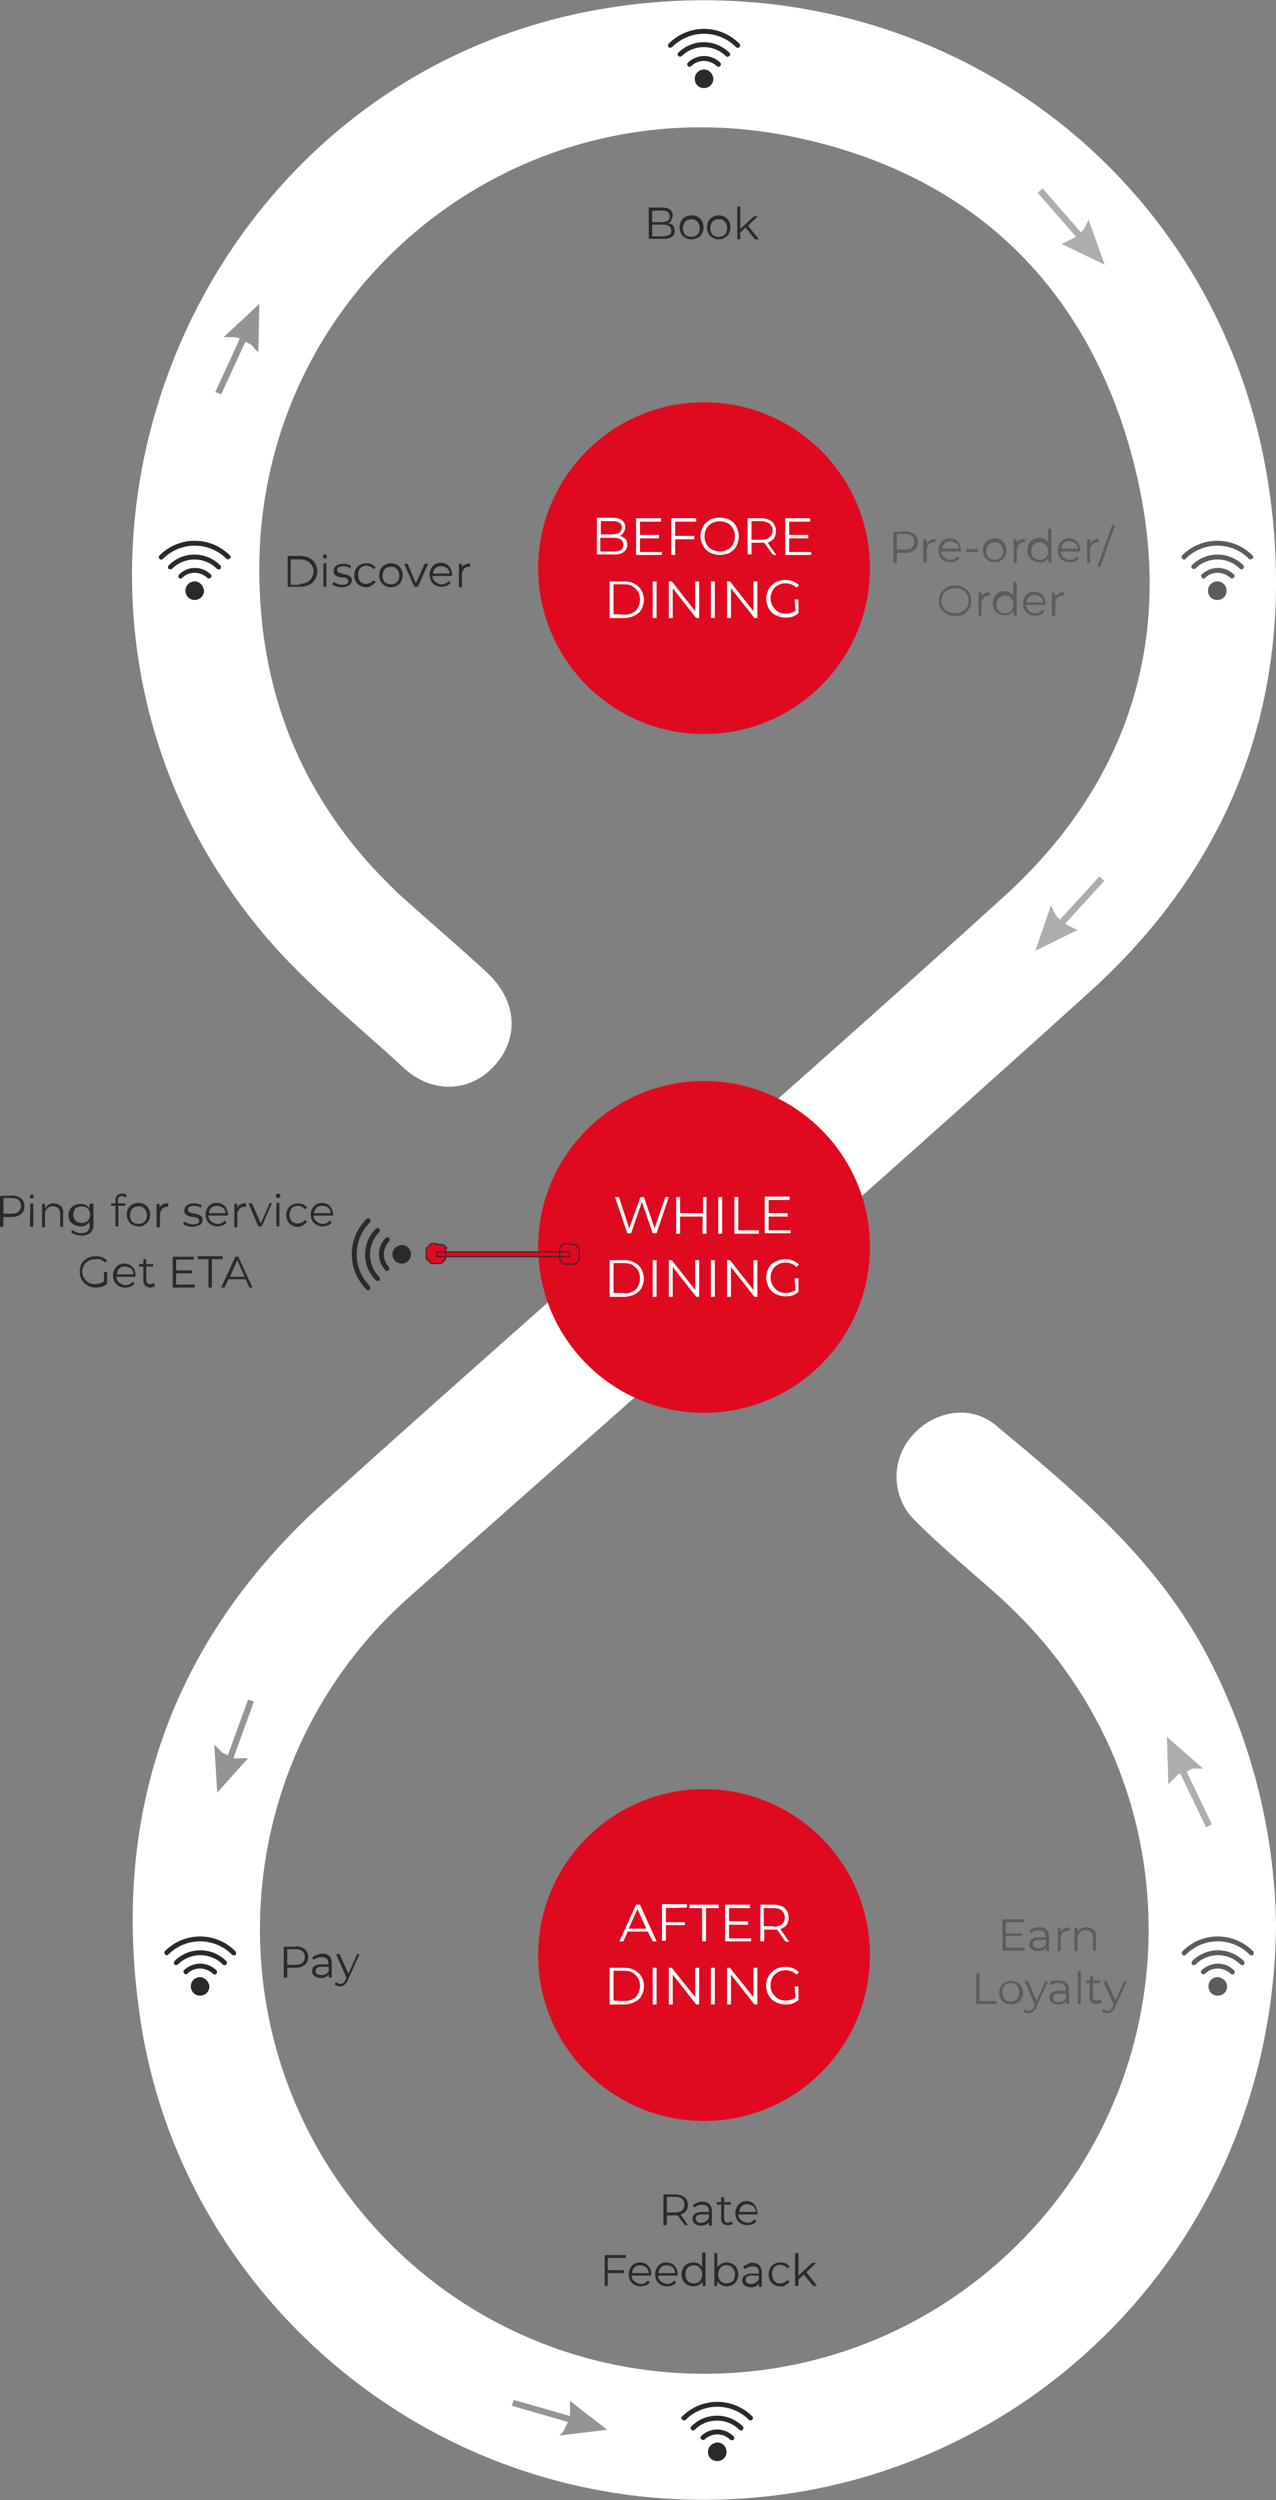 <?xml version="1.0" encoding="utf-8"?>
<!-- Generator: Adobe Illustrator 24.3.0, SVG Export Plug-In . SVG Version: 6.00 Build 0)  -->
<svg version="1.1" id="Layer_1" xmlns="http://www.w3.org/2000/svg" xmlns:xlink="http://www.w3.org/1999/xlink" x="0px" y="0px"
	 viewBox="0 0 260.8 510.9" style="enable-background:new 0 0 260.8 510.9;" xml:space="preserve">
<rect x="0" y="0" width="260.8" height="510.9" fill="#808080" stroke="none"/>
<style type="text/css">
	.st0{fill:#FFFFFF;}
	.st1{fill:#5C5C5C;}
	.st2{fill:#2B2A29;}
	.st3{opacity:0.5;fill:#2B2A29;enable-background:new    ;}
	.st4{opacity:0.5;fill:#5C5C5C;enable-background:new    ;}
	.st5{fill-rule:evenodd;clip-rule:evenodd;fill:#5C5C5C;}
	.st6{fill-rule:evenodd;clip-rule:evenodd;fill:#2B2A29;}
	.st7{fill-rule:evenodd;clip-rule:evenodd;fill:#DF0920;}
	.st8{fill:#89A835;}
	.st9{fill:#DF0920;stroke:#2B2A29;stroke-width:0.22;stroke-miterlimit:22.93;}
</style>
<path class="st0" d="M260.8,393.2c-0.5,63.2-47.3,110.7-103.9,116.9c-64.2,7-119-38.2-128.1-96.7c-6.5-42,5.9-78,37.5-106.5
	c46-41.5,92.9-82,138.8-123.6c27-24.5,35.7-55.8,26.1-90.7S197.9,35.4,162.3,28C105.8,16.2,53.4,58.5,53,115.7
	c-0.2,27.2,9.9,50.3,30.3,68.6c5.4,4.8,10.9,9.5,16.2,14.4c6.1,5.7,6.7,13.1,1.8,18.8s-12.9,6.2-18.8,0.7
	c-10.2-9.4-21.3-18.2-29.9-28.9C-3.2,120.7,37.3,15.4,124.4,1.6c65.5-10.4,125.4,32.7,135,98.4c5.8,40.2-6.4,75.3-36.7,102.7
	c-46,41.6-92.6,82.4-138.9,123.5c-37.6,33.2-41.1,90.6-7.9,128.2c33.2,37.6,90.6,41.1,128.2,7.9c37.6-33.2,41.1-90.6,7.9-128.2
	c-2.4-2.7-4.9-5.2-7.5-7.6c-5.8-5.2-11.8-10.1-17.3-15.6c-5-4.7-5.3-12.5-0.7-17.6c0,0,0,0,0,0c4.4-5,11.9-6.4,17.1-2
	c16.1,13.4,32.2,26.8,42.5,45.8C255.4,354.3,260.5,373.6,260.8,393.2"/>
<path class="st1" d="M185,112.3c0.5,0,1-0.1,1.4-0.4c0.3-0.3,0.5-0.7,0.5-1.2c0-0.5-0.2-0.9-0.5-1.2c-0.4-0.3-0.9-0.4-1.4-0.4h-1.7
	v3.2H185z M185,108.6c0.7,0,1.4,0.2,1.9,0.6c0.5,0.4,0.7,1,0.7,1.6c0,0.6-0.2,1.2-0.7,1.6c-0.5,0.4-1.2,0.6-1.9,0.6h-1.7v2h-0.7
	v-6.3L185,108.6z"/>
<path class="st1" d="M189.4,111.1c0.1-0.3,0.4-0.6,0.7-0.7c0.3-0.2,0.7-0.3,1.1-0.2v0.6H191c-0.4,0-0.9,0.1-1.2,0.5
	c-0.3,0.4-0.4,0.8-0.4,1.3v2.4h-0.7v-4.8h0.6L189.4,111.1z"/>
<path class="st1" d="M194.2,110.6c-0.4,0-0.8,0.1-1.1,0.4c-0.3,0.3-0.5,0.7-0.5,1.1h3.4c0-0.4-0.2-0.8-0.5-1.1
	C195,110.8,194.6,110.6,194.2,110.6 M196.4,112.7h-4c0,0.5,0.2,0.9,0.6,1.2c0.4,0.3,0.8,0.5,1.3,0.5c0.3,0,0.6,0,0.8-0.2
	c0.2-0.1,0.5-0.3,0.6-0.5l0.4,0.4c-0.2,0.3-0.5,0.5-0.8,0.6c-0.3,0.1-0.7,0.2-1,0.2c-0.4,0-0.9-0.1-1.3-0.3
	c-0.4-0.2-0.7-0.5-0.9-0.9c-0.4-0.8-0.4-1.7,0-2.5c0.2-0.4,0.5-0.7,0.8-0.9c0.7-0.4,1.6-0.4,2.4,0c0.3,0.2,0.6,0.5,0.8,0.9
	c0.2,0.4,0.3,0.8,0.3,1.3L196.4,112.7z"/>
<rect x="197.5" y="112.2" class="st1" width="2.4" height="0.6"/>
<path class="st1" d="M207.7,111.1c0.1-0.3,0.4-0.6,0.7-0.7c0.3-0.2,0.7-0.3,1.1-0.2v0.6h-0.1c-0.4,0-0.9,0.1-1.2,0.5
	c-0.3,0.4-0.4,0.8-0.4,1.3v2.4h-0.6v-4.8h0.6L207.7,111.1z M203.3,114.4c0.3,0,0.6-0.1,0.9-0.2c0.3-0.2,0.5-0.4,0.6-0.6
	c0.3-0.6,0.3-1.3,0-1.9c-0.1-0.3-0.4-0.5-0.6-0.7c-0.3-0.2-0.6-0.2-0.9-0.2c-0.3,0-0.6,0.1-0.9,0.2c-0.3,0.2-0.5,0.4-0.6,0.7
	c-0.3,0.6-0.3,1.3,0,1.9c0.1,0.3,0.4,0.5,0.6,0.6C202.7,114.3,203,114.4,203.3,114.4 M203.3,114.9c-0.4,0-0.9-0.1-1.2-0.3
	c-0.4-0.2-0.7-0.5-0.9-0.9c-0.4-0.8-0.4-1.7,0-2.5c0.2-0.4,0.5-0.7,0.9-0.9c0.4-0.2,0.8-0.3,1.2-0.3c0.4,0,0.9,0.1,1.2,0.3
	c0.4,0.2,0.7,0.5,0.9,0.9c0.4,0.8,0.4,1.7,0,2.5c-0.2,0.4-0.5,0.7-0.9,0.9C204.2,114.8,203.8,114.9,203.3,114.9z"/>
<path class="st1" d="M222.8,111.1c0.1-0.3,0.4-0.6,0.7-0.7c0.3-0.2,0.7-0.3,1.1-0.2v0.6h-0.2c-0.4,0-0.9,0.1-1.2,0.5
	c-0.3,0.4-0.5,0.8-0.4,1.3v2.4h-0.6v-4.8h0.6V111.1z M218.5,110.6c-0.4,0-0.8,0.1-1.1,0.4c-0.3,0.3-0.5,0.7-0.5,1.1h3.4
	c0-0.4-0.2-0.8-0.5-1.1C219.4,110.8,219,110.6,218.5,110.6 M220.8,112.7h-4c0,0.5,0.2,0.9,0.6,1.2c0.4,0.3,0.8,0.5,1.3,0.5
	c0.3,0,0.6,0,0.8-0.2c0.2-0.1,0.5-0.3,0.6-0.5l0.4,0.4c-0.2,0.3-0.5,0.5-0.8,0.6c-0.3,0.1-0.7,0.2-1,0.2c-0.5,0-0.9-0.1-1.3-0.3
	c-0.4-0.2-0.7-0.5-0.9-0.9c-0.4-0.8-0.4-1.7,0-2.5c0.2-0.4,0.5-0.7,0.8-0.9c0.7-0.4,1.6-0.4,2.4,0c0.3,0.2,0.6,0.5,0.8,0.9
	c0.2,0.4,0.3,0.8,0.3,1.3L220.8,112.7z M212.5,114.4c0.3,0,0.6-0.1,0.9-0.2c0.3-0.2,0.5-0.4,0.6-0.6c0.3-0.6,0.3-1.3,0-1.9
	c-0.1-0.3-0.4-0.5-0.6-0.7c-0.3-0.2-0.6-0.2-0.9-0.2c-0.3,0-0.6,0.1-0.9,0.2c-0.3,0.2-0.5,0.4-0.6,0.7c-0.3,0.6-0.3,1.3,0,1.9
	c0.1,0.3,0.4,0.5,0.6,0.6C211.9,114.3,212.2,114.4,212.5,114.4 M214.9,108.2v6.7h-0.6v-0.9c-0.2,0.3-0.4,0.6-0.8,0.7
	c-0.3,0.2-0.7,0.3-1.1,0.2c-0.4,0-0.8-0.1-1.2-0.3c-0.4-0.2-0.7-0.5-0.9-0.9c-0.2-0.4-0.3-0.8-0.3-1.3c0-0.4,0.1-0.9,0.3-1.3
	c0.2-0.4,0.5-0.7,0.9-0.9c0.4-0.2,0.8-0.3,1.2-0.3c0.3,0,0.7,0.1,1,0.2c0.3,0.2,0.6,0.4,0.8,0.7v-2.9L214.9,108.2z"/>
<polygon class="st1" points="227.3,107.3 227.9,107.3 224.9,115.8 224.3,115.8 "/>
<path class="st1" d="M200.5,122c0.1-0.3,0.4-0.6,0.7-0.7c0.3-0.2,0.7-0.3,1.1-0.2v0.6h-0.1c-0.4,0-0.9,0.1-1.2,0.5
	c-0.3,0.4-0.4,0.8-0.4,1.3v2.4h-0.6v-4.8h0.6V122z M195.2,125.3c0.5,0,0.9-0.1,1.4-0.3c0.4-0.2,0.7-0.5,1-0.9
	c0.2-0.4,0.4-0.9,0.4-1.3c0-0.5-0.1-0.9-0.4-1.4c-0.2-0.4-0.5-0.7-1-0.9c-0.4-0.2-0.9-0.3-1.4-0.3c-0.5,0-0.9,0.1-1.4,0.3
	c-0.4,0.2-0.8,0.5-1,0.9c-0.2,0.4-0.4,0.9-0.4,1.4c0,0.5,0.1,0.9,0.4,1.3c0.2,0.4,0.6,0.7,1,0.9
	C194.3,125.2,194.8,125.3,195.2,125.3 M195.2,125.9c-0.6,0-1.2-0.1-1.7-0.4c-0.5-0.3-0.9-0.7-1.2-1.1c-0.3-0.5-0.4-1.1-0.4-1.6
	c0-0.6,0.1-1.1,0.4-1.6c0.3-0.5,0.7-0.9,1.2-1.2c1.1-0.5,2.3-0.5,3.4,0c0.5,0.3,0.9,0.7,1.2,1.1c0.3,0.5,0.4,1.1,0.4,1.7
	c0,0.6-0.1,1.1-0.4,1.6c-0.3,0.5-0.7,0.9-1.2,1.2C196.4,125.8,195.8,125.9,195.2,125.9z"/>
<path class="st1" d="M215.7,122c0.1-0.3,0.4-0.6,0.7-0.7c0.3-0.2,0.7-0.3,1.1-0.2v0.6h-0.2c-0.4,0-0.9,0.2-1.2,0.5
	c-0.3,0.4-0.5,0.8-0.4,1.3v2.4H215v-4.8h0.6L215.7,122z M211.4,121.6c-0.4,0-0.8,0.1-1.1,0.4c-0.3,0.3-0.5,0.7-0.5,1.1h3.4
	c0-0.4-0.2-0.8-0.5-1.1C212.3,121.7,211.9,121.6,211.4,121.6 M213.7,123.6h-4c0,0.5,0.2,0.9,0.6,1.2c0.4,0.3,0.8,0.5,1.3,0.5
	c0.3,0,0.6,0,0.8-0.2c0.2-0.1,0.5-0.3,0.6-0.5l0.4,0.4c-0.2,0.3-0.5,0.5-0.8,0.6c-0.8,0.3-1.6,0.3-2.3-0.1c-0.4-0.2-0.7-0.5-0.9-0.9
	c-0.4-0.8-0.4-1.7,0-2.5c0.2-0.4,0.5-0.7,0.8-0.9c0.4-0.2,0.8-0.3,1.2-0.3c0.4,0,0.8,0.1,1.2,0.3c0.4,0.2,0.6,0.5,0.8,0.9
	c0.2,0.4,0.3,0.8,0.3,1.3L213.7,123.6z M205.4,125.3c0.3,0,0.6-0.1,0.9-0.2c0.3-0.2,0.5-0.4,0.6-0.6c0.3-0.6,0.3-1.3,0-1.9
	c-0.1-0.3-0.4-0.5-0.6-0.7c-0.3-0.2-0.6-0.2-0.9-0.2c-0.6,0-1.2,0.3-1.5,0.9c-0.3,0.6-0.3,1.3,0,1.9c0.1,0.3,0.4,0.5,0.6,0.6
	C204.8,125.2,205.1,125.3,205.4,125.3 M207.8,119.1v6.7h-0.6v-1c-0.2,0.3-0.4,0.6-0.8,0.7c-0.3,0.2-0.7,0.3-1.1,0.2
	c-0.4,0-0.8-0.1-1.2-0.3c-0.4-0.2-0.7-0.5-0.9-0.9c-0.4-0.8-0.4-1.7,0-2.5c0.2-0.4,0.5-0.7,0.9-0.9c0.4-0.2,0.8-0.3,1.2-0.3
	c0.4,0,0.7,0.1,1,0.2c0.3,0.2,0.6,0.4,0.8,0.7v-2.9L207.8,119.1z"/>
<path class="st2" d="M74.9,120c-0.4,0-0.9-0.1-1.3-0.3c-0.4-0.2-0.7-0.5-0.9-0.9c-0.4-0.8-0.4-1.7,0-2.5c0.2-0.4,0.5-0.7,0.9-0.9
	c0.4-0.2,0.8-0.3,1.3-0.3c0.4,0,0.8,0.1,1.1,0.2c0.3,0.2,0.6,0.4,0.8,0.7l-0.5,0.3c-0.1-0.2-0.3-0.4-0.6-0.5
	c-0.2-0.1-0.5-0.2-0.8-0.2c-0.3,0-0.6,0.1-0.9,0.2c-0.3,0.2-0.5,0.4-0.6,0.7c-0.2,0.3-0.2,0.7-0.2,1c0,0.3,0.1,0.7,0.2,1
	c0.1,0.3,0.4,0.5,0.6,0.6c0.3,0.2,0.6,0.2,0.9,0.2c0.3,0,0.5-0.1,0.8-0.2c0.2-0.1,0.4-0.3,0.6-0.5l0.5,0.3c-0.2,0.3-0.5,0.5-0.8,0.7
	C75.7,119.9,75.3,120,74.9,120 M69.8,120c-0.4,0-0.8-0.1-1.1-0.2c-0.3-0.1-0.6-0.2-0.8-0.4l0.3-0.5c0.2,0.2,0.5,0.3,0.8,0.4
	c0.3,0.1,0.6,0.2,0.9,0.2c0.3,0,0.7,0,1-0.2c0.2-0.1,0.3-0.3,0.3-0.6c0-0.2-0.1-0.3-0.2-0.4c-0.1-0.1-0.3-0.2-0.4-0.2
	c-0.2-0.1-0.5-0.1-0.7-0.1c-0.3,0-0.6-0.1-0.9-0.2c-0.2-0.1-0.4-0.2-0.6-0.4c-0.2-0.2-0.3-0.5-0.2-0.8c0-0.4,0.2-0.8,0.5-1
	c0.4-0.3,0.9-0.4,1.4-0.4c0.3,0,0.6,0,0.9,0.1c0.3,0.1,0.5,0.2,0.8,0.3l-0.3,0.5c-0.4-0.3-0.9-0.4-1.4-0.4c-0.3,0-0.6,0.1-0.9,0.2
	c-0.2,0.1-0.3,0.3-0.3,0.6c0,0.2,0.1,0.3,0.2,0.4c0.1,0.1,0.3,0.2,0.4,0.2c0.2,0,0.4,0.1,0.7,0.2c0.3,0.1,0.6,0.1,0.9,0.2
	c0.2,0.1,0.4,0.2,0.6,0.4c0.2,0.2,0.3,0.5,0.2,0.7c0,0.4-0.2,0.8-0.5,1C70.8,119.9,70.3,120,69.8,120 M66.4,114.1
	c-0.1,0-0.2,0-0.3-0.1c-0.1-0.1-0.1-0.2-0.1-0.3c0-0.1,0-0.2,0.1-0.3c0.1-0.1,0.2-0.1,0.3-0.1c0.1,0,0.2,0,0.3,0.1
	c0.1,0.1,0.1,0.2,0.1,0.3c0,0.1,0,0.3-0.1,0.3C66.7,114.1,66.5,114.2,66.4,114.1 M66.1,115.1h0.6v4.8h-0.6V115.1z M61.3,119.3
	c0.5,0,1-0.1,1.4-0.3c0.4-0.2,0.8-0.5,1-0.9c0.2-0.4,0.4-0.9,0.4-1.3c0-0.5-0.1-0.9-0.4-1.3c-0.2-0.4-0.6-0.7-1-0.9
	c-0.5-0.2-0.9-0.3-1.4-0.3h-1.9v5.2H61.3z M58.8,113.6h2.6c0.6,0,1.2,0.1,1.8,0.4c0.5,0.3,0.9,0.6,1.2,1.1c0.6,1,0.6,2.3,0,3.3
	c-0.3,0.5-0.7,0.9-1.2,1.1c-0.6,0.3-1.2,0.4-1.8,0.4h-2.6V113.6z"/>
<path class="st2" d="M79.9,119.4c0.3,0,0.6-0.1,0.9-0.2c0.3-0.2,0.5-0.4,0.6-0.6c0.3-0.6,0.3-1.3,0-1.9c-0.1-0.3-0.4-0.5-0.6-0.7
	c-0.3-0.2-0.6-0.2-0.9-0.2c-0.3,0-0.6,0.1-0.9,0.2c-0.3,0.2-0.5,0.4-0.6,0.7c-0.3,0.6-0.3,1.3,0,1.9c0.1,0.3,0.4,0.5,0.6,0.6
	C79.3,119.3,79.6,119.4,79.9,119.4 M79.9,120c-0.4,0-0.9-0.1-1.2-0.3c-0.4-0.2-0.7-0.5-0.9-0.9c-0.4-0.8-0.4-1.7,0-2.5
	c0.2-0.4,0.5-0.7,0.9-0.9c0.4-0.2,0.8-0.3,1.2-0.3c0.4,0,0.9,0.1,1.2,0.3c0.4,0.2,0.7,0.5,0.9,0.9c0.4,0.8,0.4,1.7,0,2.5
	c-0.2,0.4-0.5,0.7-0.9,0.9C80.7,119.9,80.3,120,79.9,120z"/>
<polygon class="st2" points="87.5,115.2 85.4,119.9 84.7,119.9 82.6,115.2 83.3,115.2 85,119.2 86.8,115.2 "/>
<path class="st2" d="M94.3,116.1c0.1-0.3,0.4-0.6,0.7-0.7c0.3-0.2,0.7-0.3,1.1-0.2v0.6H96c-0.4,0-0.9,0.1-1.2,0.5
	c-0.3,0.4-0.4,0.8-0.4,1.3v2.4h-0.6v-4.8h0.6V116.1z M90.1,115.7c-0.4,0-0.8,0.1-1.1,0.4c-0.3,0.3-0.5,0.7-0.5,1.1h3.4
	c0-0.4-0.2-0.8-0.5-1.1C90.9,115.8,90.5,115.7,90.1,115.7 M92.4,117.7h-4c0,0.5,0.2,0.9,0.6,1.2c0.4,0.3,0.8,0.5,1.3,0.5
	c0.3,0,0.6-0.1,0.8-0.2c0.2-0.1,0.5-0.3,0.6-0.5l0.4,0.4c-0.2,0.3-0.5,0.5-0.8,0.6c-0.3,0.1-0.7,0.2-1,0.2c-0.5,0-0.9-0.1-1.3-0.3
	c-0.4-0.2-0.7-0.5-0.9-0.9c-0.4-0.8-0.4-1.7,0-2.5c0.2-0.4,0.5-0.7,0.8-0.9c0.7-0.4,1.6-0.4,2.4,0c0.3,0.2,0.6,0.5,0.8,0.9
	c0.2,0.4,0.3,0.8,0.3,1.3L92.4,117.7z"/>
<path class="st3" d="M53,62.1L52.8,72l-0.2-0.2l-0.2-0.2l-0.2-0.2l-0.2-0.2L51.9,71l-0.2-0.2l-0.2-0.2l-0.2-0.2l-0.2-0.1l-0.2-0.1
	l-0.2-0.1l-0.2-0.1l-0.2-0.1l-0.2-0.1l-0.2-0.1l-0.2-0.1l-0.2-0.1l-0.2-0.1L49,69.2l-0.2-0.1l-0.2-0.1L48.3,69L48,68.9h-0.2h-0.2
	h-0.2H47h-0.3h-1L53,62.1z M51.7,66.5l-6.5,14.1l-1.2-0.5L50.5,66L51.7,66.5z"/>
<path class="st4" d="M225.8,54.1l-8.9-4.3l0.3-0.1l0.3-0.1l0.2-0.1l0.2-0.1l0.2-0.1l0.2-0.1l0.2-0.1l0.2-0.1l0.2-0.1l0.2-0.1
	l0.2-0.1l0.2-0.1l0.2-0.1l0.2-0.1l0.2-0.1l0.2-0.2l0.2-0.2l0.2-0.2l0.2-0.2l0.2-0.2l0.2-0.2l0.2-0.2l0.1-0.2l0.1-0.2l0.1-0.2
	l0.1-0.2l0.1-0.2l0.1-0.2l0.1-0.2l0.1-0.2l0.1-0.2l0.1-0.2L225.8,54.1z M222.3,51.1l-10.2-11.7l1-0.9l10.2,11.7L222.3,51.1z"/>
<path class="st4" d="M211.6,194.3l3.2-9.3l0.1,0.2l0.1,0.2l0.1,0.2l0.1,0.2l0.1,0.2l0.1,0.2l0.1,0.2l0.1,0.2l0.1,0.2l0.1,0.2
	l0.1,0.2l0.2,0.2l0.2,0.2l0.2,0.2l0.2,0.2l0.2,0.2l0.2,0.2l0.2,0.2l0.2,0.1l0.2,0.1l0.2,0.1l0.2,0.1l0.2,0.1l0.2,0.1l0.2,0.1
	l0.2,0.1l0.2,0.1l0.2,0.1l0.2,0.1l0.2,0.1l0.3,0.1l0.3,0.1L211.6,194.3z M214.2,190.6l10.5-11.5l1,0.9l-10.5,11.5L214.2,190.6z"/>
<path class="st3" d="M44.4,366.3l-0.6-9.8l0.2,0.2l0.2,0.2l0.2,0.2l0.2,0.2l0.2,0.2l0.2,0.2l0.2,0.2l0.2,0.2l0.2,0.1l0.2,0.1
	l0.2,0.1l0.2,0.1l0.2,0.1l0.2,0.1l0.2,0.1l0.2,0.1l0.2,0.1l0.2,0.1l0.2,0.1l0.2,0.1l0.2,0h0.2h0.2h0.2h0.2h1.3h0.3h0.3L44.4,366.3z
	 M45.4,361.9l5.3-14.6l1.2,0.4l-5.3,14.6L45.4,361.9z"/>
<path class="st4" d="M238.5,354.9l7.4,6.5h-0.5h-0.3h-0.2h-0.3h-0.2h-0.2l-0.2,0h-0.2l-0.2,0.1l-0.2,0.1l-0.2,0.1l-0.2,0.1l-0.2,0.1
	l-0.2,0.1L242,362l-0.2,0.1l-0.2,0.1l-0.2,0.1l-0.2,0.1l-0.2,0.1l-0.2,0.1l-0.2,0.2l-0.2,0.2l-0.2,0.2l-0.2,0.2l-0.2,0.2l-0.2,0.2
	l-0.2,0.2l-0.2,0.2l-0.2,0.2l-0.2,0.2L238.5,354.9z M241,358.8l6.7,14l-1.2,0.6l-6.7-14L241,358.8z"/>
<polygon class="st1" points="209.4,398 209.4,398.6 204.9,398.6 204.9,392.2 209.3,392.2 209.3,392.8 205.6,392.8 205.6,395.1 
	208.9,395.1 208.9,395.6 205.6,395.6 205.6,398 "/>
<path class="st1" d="M216.8,394.8c0.1-0.3,0.4-0.6,0.7-0.7c0.3-0.2,0.7-0.3,1.1-0.2v0.6h-0.2c-0.4,0-0.9,0.2-1.2,0.5
	c-0.3,0.4-0.4,0.8-0.4,1.3v2.4h-0.6v-4.8h0.6V394.8z M212.3,398.1c0.3,0,0.7-0.1,0.9-0.2c0.3-0.2,0.5-0.4,0.6-0.7v-0.8h-1.5
	c-0.8,0-1.2,0.3-1.2,0.8c0,0.3,0.1,0.5,0.3,0.7C211.6,398,211.9,398.1,212.3,398.1 M212.5,393.8c0.5,0,1,0.1,1.4,0.5
	c0.4,0.4,0.5,0.9,0.5,1.4v3h-0.6v-0.8c-0.1,0.3-0.4,0.5-0.6,0.6c-0.3,0.1-0.7,0.2-1,0.2c-0.5,0-0.9-0.1-1.3-0.4
	c-0.3-0.2-0.5-0.6-0.5-1c0-0.4,0.1-0.8,0.4-1c0.4-0.3,0.9-0.4,1.4-0.4h1.5v-0.3c0-0.3-0.1-0.7-0.4-0.9c-0.3-0.2-0.6-0.3-1-0.3
	c-0.3,0-0.6,0.1-0.9,0.2c-0.3,0.1-0.5,0.2-0.7,0.4l-0.3-0.5c0.3-0.2,0.5-0.4,0.9-0.5C211.7,393.9,212.1,393.8,212.5,393.8
	L212.5,393.8z"/>
<path class="st1" d="M222.1,393.8c0.5,0,1,0.2,1.4,0.5c0.4,0.4,0.6,1,0.5,1.5v2.8h-0.6v-2.7c0-0.4-0.1-0.8-0.4-1.1
	c-0.3-0.3-0.7-0.4-1.1-0.4c-0.4,0-0.9,0.1-1.2,0.5c-0.3,0.3-0.5,0.8-0.5,1.3v2.5h-0.6v-4.8h0.6v0.9c0.2-0.3,0.4-0.5,0.7-0.7
	C221.3,393.9,221.7,393.8,222.1,393.8"/>
<polygon class="st1" points="199.5,403.2 200.2,403.2 200.2,408.9 203.7,408.9 203.7,409.5 199.5,409.5 "/>
<path class="st1" d="M206.6,409c0.3,0,0.6-0.1,0.9-0.2c0.3-0.2,0.5-0.4,0.6-0.7c0.2-0.3,0.2-0.7,0.2-1c0-0.3-0.1-0.7-0.2-1
	c-0.1-0.3-0.4-0.5-0.6-0.7c-0.3-0.1-0.6-0.2-0.9-0.2c-0.3,0-0.6,0.1-0.9,0.2c-0.3,0.2-0.5,0.4-0.6,0.7c-0.2,0.3-0.2,0.7-0.2,1
	c0,0.3,0.1,0.7,0.2,1c0.1,0.3,0.4,0.5,0.6,0.7C205.9,408.9,206.3,409,206.6,409 M206.6,409.6c-0.4,0-0.9-0.1-1.2-0.3
	c-0.4-0.2-0.7-0.5-0.9-0.9c-0.2-0.4-0.3-0.8-0.3-1.2c0-0.4,0.1-0.9,0.3-1.2c0.2-0.4,0.5-0.7,0.9-0.9c0.8-0.4,1.7-0.4,2.5,0
	c0.4,0.2,0.7,0.5,0.9,0.9c0.2,0.4,0.3,0.8,0.3,1.2c0,0.4-0.1,0.9-0.3,1.2c-0.2,0.4-0.5,0.7-0.9,0.9
	C207.4,409.5,207,409.6,206.6,409.6z"/>
<path class="st1" d="M214.2,404.8l-2.4,5.3c-0.1,0.4-0.4,0.7-0.7,1c-0.3,0.2-0.6,0.3-0.9,0.3c-0.2,0-0.4,0-0.6-0.1
	c-0.2-0.1-0.4-0.2-0.5-0.3l0.3-0.5c0.2,0.2,0.5,0.4,0.9,0.4c0.2,0,0.4-0.1,0.6-0.2c0.2-0.2,0.3-0.4,0.4-0.6l0.2-0.5l-2.1-4.8h0.7
	l1.8,4l1.8-4L214.2,404.8z"/>
<path class="st1" d="M225.2,409.2c-0.1,0.1-0.3,0.2-0.5,0.2c-0.2,0.1-0.4,0.1-0.6,0.1c-0.7,0.1-1.3-0.4-1.4-1.1c0-0.1,0-0.2,0-0.3
	v-2.9H222v-0.5h0.8v-1h0.6v1h1.5v0.5h-1.5v2.8c0,0.2,0.1,0.5,0.2,0.6c0.2,0.2,0.4,0.2,0.6,0.2c0.1,0,0.3,0,0.4-0.1
	c0.1,0,0.2-0.1,0.3-0.2L225.2,409.2z M220.3,402.8h0.6v6.7h-0.6V402.8z M216.4,409.1c0.3,0,0.7-0.1,0.9-0.2c0.3-0.2,0.5-0.4,0.6-0.7
	v-0.8h-1.5c-0.8,0-1.2,0.3-1.2,0.8c0,0.3,0.1,0.5,0.3,0.7C215.7,409,216,409.1,216.4,409.1 M216.6,404.7c0.5,0,1,0.1,1.4,0.5
	c0.4,0.4,0.5,0.9,0.5,1.4v2.9h-0.6v-0.7c-0.1,0.3-0.4,0.5-0.6,0.6c-0.3,0.1-0.7,0.2-1,0.2c-0.5,0-0.9-0.1-1.3-0.4
	c-0.3-0.2-0.5-0.6-0.5-1c0-0.4,0.1-0.8,0.4-1c0.4-0.3,0.9-0.4,1.4-0.4h1.5v-0.3c0-0.4-0.1-0.7-0.4-1c-0.3-0.2-0.6-0.3-1-0.3
	c-0.3,0-0.6,0-0.9,0.1c-0.3,0.1-0.5,0.2-0.7,0.4l-0.3-0.5c0.3-0.2,0.6-0.4,0.9-0.5C215.9,404.7,216.2,404.7,216.6,404.7z"/>
<path class="st1" d="M230.3,404.8l-2.4,5.3c-0.1,0.4-0.4,0.7-0.7,1c-0.3,0.2-0.6,0.3-0.9,0.3c-0.2,0-0.4,0-0.6-0.1
	c-0.2-0.1-0.4-0.2-0.5-0.3l0.3-0.5c0.2,0.2,0.5,0.4,0.9,0.4c0.2,0,0.4-0.1,0.6-0.2c0.2-0.2,0.3-0.4,0.4-0.6l0.2-0.5l-2.1-4.8h0.7
	l1.8,4l1.8-4L230.3,404.8z"/>
<path class="st2" d="M60.4,401.5c0.5,0,1-0.1,1.4-0.4c0.3-0.3,0.5-0.7,0.5-1.2c0-0.5-0.2-0.9-0.5-1.2c-0.4-0.3-0.9-0.4-1.4-0.4h-1.7
	v3.2H60.4z M60.4,397.7c0.7,0,1.4,0.2,1.9,0.6c0.5,0.4,0.7,1,0.7,1.6c0,0.6-0.2,1.2-0.7,1.6c-0.5,0.4-1.2,0.6-1.9,0.6h-1.7v2H58
	v-6.3H60.4z"/>
<path class="st2" d="M65.7,403.6c0.3,0,0.7-0.1,0.9-0.2c0.3-0.2,0.5-0.4,0.6-0.7v-0.8h-1.5c-0.8,0-1.2,0.3-1.2,0.8
	c0,0.3,0.1,0.5,0.3,0.7C65.1,403.5,65.4,403.6,65.7,403.6 M65.9,399.2c0.5,0,1,0.1,1.4,0.5c0.4,0.4,0.5,0.9,0.5,1.4v3h-0.6v-0.7
	c-0.1,0.3-0.4,0.5-0.6,0.6c-0.3,0.1-0.7,0.2-1,0.2c-0.5,0-0.9-0.1-1.3-0.4c-0.3-0.2-0.5-0.6-0.5-1c0-0.4,0.1-0.8,0.4-1
	c0.4-0.3,0.9-0.4,1.4-0.4h1.5v-0.3c0-0.3-0.1-0.7-0.4-0.9c-0.3-0.2-0.6-0.3-1-0.3c-0.3,0-0.6,0.1-0.9,0.2c-0.3,0.1-0.5,0.2-0.7,0.4
	l-0.3-0.5c0.3-0.2,0.5-0.4,0.9-0.5C65.2,399.3,65.5,399.2,65.9,399.2L65.9,399.2z"/>
<path class="st2" d="M73.5,399.3l-2.4,5.3c-0.1,0.4-0.4,0.7-0.7,1c-0.3,0.2-0.6,0.3-0.9,0.3c-0.2,0-0.4,0-0.6-0.1
	c-0.2-0.1-0.4-0.2-0.5-0.3l0.3-0.5c0.2,0.2,0.5,0.4,0.9,0.4c0.2,0,0.4-0.1,0.6-0.2c0.2-0.2,0.3-0.4,0.4-0.6l0.2-0.5l-2.1-4.8h0.7
	l1.8,4l1.8-4L73.5,399.3z"/>
<path class="st5" d="M246.3,118.1c1.4-1.4,3.7-1.4,5.2,0c0,0,0,0,0,0c0.2,0.2,0.5,0.1,0.7-0.1c0.2-0.2,0.2-0.4,0-0.6
	c-1.8-1.8-4.7-1.8-6.6,0c-0.2,0.2-0.1,0.5,0.1,0.7C245.8,118.3,246.1,118.3,246.3,118.1"/>
<path class="st5" d="M248.8,119.3c0.8,0,1.4,0.6,1.4,1.4c0,0.8-0.6,1.4-1.4,1.4c-0.8,0-1.4-0.6-1.4-1.4c0,0,0,0,0,0
	C247.5,120,248.1,119.3,248.8,119.3L248.8,119.3"/>
<path class="st5" d="M248.8,119.8c0.5,0,0.9,0.4,0.9,0.9s-0.4,0.9-0.9,0.9c-0.5,0-0.9-0.4-0.9-0.9c0,0,0,0,0,0
	C248,120.2,248.4,119.8,248.8,119.8L248.8,119.8 M248.8,118.8c-1,0-1.9,0.8-1.9,1.9s0.8,1.9,1.9,1.9s1.9-0.8,1.9-1.9c0,0,0,0,0,0
	C250.7,119.7,249.9,118.8,248.8,118.8L248.8,118.8z"/>
<path class="st5" d="M246.3,403.3c1.4-1.4,3.7-1.4,5.2,0c0,0,0,0,0,0c0.2,0.2,0.5,0.2,0.7,0.1c0.2-0.2,0.2-0.5,0.1-0.7
	c0,0,0,0-0.1-0.1c-1.8-1.8-4.7-1.8-6.6,0c-0.2,0.2-0.2,0.5,0,0.7C245.8,403.5,246.1,403.5,246.3,403.3"/>
<path class="st5" d="M248.9,404.5c0.8,0,1.4,0.6,1.4,1.4s-0.6,1.4-1.4,1.4s-1.4-0.6-1.4-1.4S248.2,404.5,248.9,404.5L248.9,404.5"/>
<path class="st5" d="M248.9,405c0.5,0,0.9,0.4,0.9,0.9s-0.4,0.9-0.9,0.9c-0.5,0-0.9-0.4-0.9-0.9S248.4,405,248.9,405L248.9,405
	 M248.9,404c-1,0-1.9,0.8-1.9,1.9s0.8,1.9,1.9,1.9s1.9-0.8,1.9-1.9l0,0C250.8,404.9,249.9,404.1,248.9,404L248.9,404z"/>
<path class="st6" d="M38.3,403.3c1.4-1.4,3.7-1.4,5.2,0c0,0,0,0,0,0c0.2,0.2,0.5,0.2,0.7,0.1c0.2-0.2,0.2-0.5,0.1-0.7
	c0,0,0,0-0.1-0.1c-1.8-1.8-4.7-1.8-6.6,0c-0.2,0.2-0.1,0.5,0.1,0.7C37.9,403.5,38.1,403.5,38.3,403.3"/>
<path class="st6" d="M40.9,404.5c0.8,0,1.4,0.6,1.4,1.4c0,0.8-0.6,1.4-1.4,1.4c-0.8,0-1.4-0.6-1.4-1.4S40.1,404.5,40.9,404.5
	C40.9,404.5,40.9,404.5,40.9,404.5"/>
<path class="st6" d="M40.9,405c0.5,0,0.9,0.4,0.9,0.9c0,0.5-0.4,0.9-0.9,0.9s-0.9-0.4-0.9-0.9S40.4,405,40.9,405L40.9,405 M40.9,404
	c-1,0-1.9,0.8-1.9,1.9c0,1,0.8,1.9,1.9,1.9c1,0,1.9-0.8,1.9-1.9l0,0C42.7,404.9,41.9,404.1,40.9,404L40.9,404z"/>
<path class="st6" d="M36.4,401.4c2.5-2.5,6.6-2.5,9.1,0c0,0,0,0,0,0c0.2,0.2,0.5,0.2,0.7,0.1c0.2-0.2,0.2-0.5,0.1-0.7
	c0,0,0,0-0.1-0.1c-2.9-2.9-7.6-2.9-10.5,0c0,0,0,0,0,0c-0.2,0.2-0.2,0.5-0.1,0.7C35.8,401.6,36.1,401.6,36.4,401.4
	C36.3,401.4,36.3,401.4,36.4,401.4"/>
<path class="st6" d="M34.4,399.4c3.6-3.6,9.4-3.6,13,0c0.2,0.2,0.5,0.2,0.7,0.1c0.2-0.2,0.2-0.5,0.1-0.7c0,0,0,0-0.1-0.1
	c-4-4-10.4-4-14.4,0c-0.2,0.2-0.1,0.5,0.1,0.7C33.9,399.6,34.2,399.6,34.4,399.4"/>
<path class="st6" d="M37.2,118.1c1.4-1.4,3.7-1.4,5.2,0c0,0,0,0,0,0c0.2,0.2,0.5,0.1,0.7-0.1c0.2-0.2,0.2-0.4,0-0.6
	c-1.8-1.8-4.7-1.8-6.5,0c0,0,0,0,0,0c-0.2,0.2-0.2,0.5,0,0.7c0,0,0,0,0,0C36.7,118.3,37,118.3,37.2,118.1"/>
<path class="st6" d="M39.8,119.3c0.8,0,1.4,0.6,1.4,1.4c0,0.8-0.6,1.4-1.4,1.4c-0.8,0-1.4-0.6-1.4-1.4c0,0,0,0,0,0
	C38.4,120,39,119.3,39.8,119.3C39.8,119.3,39.8,119.3,39.8,119.3"/>
<path class="st6" d="M39.8,119.8c0.5,0,0.9,0.4,0.9,0.9c0,0.5-0.4,0.9-0.9,0.9s-0.9-0.4-0.9-0.9c0,0,0,0,0,0
	C38.9,120.2,39.3,119.8,39.8,119.8L39.8,119.8 M39.8,118.8c-1,0-1.9,0.8-1.9,1.9c0,1,0.8,1.9,1.9,1.9c1,0,1.9-0.8,1.9-1.9
	c0,0,0,0,0,0C41.6,119.7,40.8,118.8,39.8,118.8L39.8,118.8z"/>
<path class="st6" d="M35.2,116.2c2.5-2.5,6.6-2.5,9.1,0c0.2,0.2,0.5,0.2,0.7,0.1c0.2-0.2,0.2-0.5,0.1-0.7c0,0,0,0-0.1-0.1
	c-2.9-2.9-7.6-2.9-10.5,0c-0.2,0.2-0.2,0.5-0.1,0.7C34.7,116.4,35,116.4,35.2,116.2C35.2,116.2,35.2,116.2,35.2,116.2"/>
<path class="st6" d="M33.3,114.2c3.6-3.6,9.4-3.6,13,0c0,0,0,0,0,0c0.2,0.2,0.5,0.1,0.7-0.1c0.2-0.2,0.2-0.4,0-0.6
	c-4-4-10.4-4-14.4,0c-0.2,0.2-0.2,0.5,0,0.7C32.8,114.4,33.1,114.4,33.3,114.2"/>
<path class="st7" d="M177.8,254.8c0,18.7-15.2,33.9-33.9,33.9S110,273.5,110,254.8s15.2-33.9,33.9-33.9l0,0
	C162.6,220.9,177.8,236.1,177.8,254.8"/>
<polygon class="st0" points="136.7,244.6 134.2,252 133.4,252 131.2,245.6 129,252 128.2,252 125.7,244.6 126.5,244.6 128.6,251 
	130.9,244.6 131.6,244.6 133.8,251 136,244.6 "/>
<path class="st0" d="M161.6,251.3v0.7h-5.3v-7.5h5.1v0.7h-4.3v2.7h3.9v0.7h-3.9v2.8H161.6z M150.1,244.6h0.8v6.8h4.2v0.7h-5
	L150.1,244.6z M146.8,244.6h0.8v7.5h-0.8V244.6z M144.4,244.6v7.5h-0.8v-3.5H139v3.5h-0.8v-7.5h0.8v3.3h4.7v-3.3H144.4z"/>
<path class="st0" d="M162.4,261.2h0.8v2.8c-0.4,0.3-0.8,0.6-1.2,0.7c-0.5,0.2-1,0.2-1.5,0.2c-0.7,0-1.4-0.2-2-0.5
	c-0.6-0.3-1.1-0.8-1.4-1.4c-0.3-0.6-0.5-1.3-0.5-1.9c0-0.7,0.2-1.4,0.5-2c0.3-0.6,0.8-1,1.4-1.3c0.6-0.3,1.3-0.5,2-0.5
	c0.5,0,1.1,0.1,1.6,0.3c0.5,0.2,0.9,0.5,1.2,0.8l-0.5,0.5c-0.6-0.6-1.4-0.9-2.2-0.9c-0.6,0-1.1,0.1-1.6,0.4
	c-0.5,0.3-0.9,0.6-1.1,1.1c-0.3,0.5-0.4,1-0.4,1.6c0,1.1,0.6,2.1,1.5,2.7c0.5,0.3,1.1,0.4,1.6,0.4c0.7,0,1.4-0.2,2-0.6L162.4,261.2z
	 M154.8,257.5v7.5h-0.6l-4.8-6.1v6.1h-0.8v-7.5h0.6l4.8,6.1v-6.1H154.8z M145.3,257.5h0.8v7.5h-0.8V257.5z M142.9,257.5v7.5h-0.6
	l-4.8-6.1v6.1h-0.8v-7.5h0.6l4.8,6.1v-6.1H142.9z M133.4,257.5h0.8v7.5h-0.8V257.5z M127.6,264.3c0.6,0,1.2-0.1,1.7-0.4
	c0.5-0.2,0.9-0.6,1.1-1.1c0.3-0.5,0.4-1,0.4-1.6c0-0.6-0.1-1.1-0.4-1.6c-0.3-0.5-0.7-0.8-1.1-1.1c-0.5-0.3-1.1-0.4-1.7-0.4h-2.2v6.1
	H127.6z M124.6,257.5h3c0.7,0,1.4,0.1,2.1,0.5c0.6,0.3,1.1,0.8,1.4,1.3c0.3,0.6,0.5,1.3,0.5,2c0,0.7-0.2,1.3-0.5,1.9
	c-0.3,0.6-0.8,1-1.4,1.3c-0.6,0.3-1.4,0.5-2.1,0.5h-3V257.5z"/>
<path class="st7" d="M177.8,116.1c0,18.7-15.2,33.9-33.9,33.9S110,134.8,110,116.1c0-18.7,15.2-33.9,33.9-33.9l0,0
	C162.6,82.2,177.8,97.4,177.8,116.1"/>
<path class="st0" d="M138,106.6v2.9h3.9v0.7H138v3.2h-0.8v-7.5h5.1v0.7H138z M135.3,112.7v0.7h-5.3v-7.5h5.1v0.7h-4.3v2.7h3.9v0.7
	h-3.9v2.8H135.3z M125.4,112.7c0.5,0,1-0.1,1.5-0.3c0.3-0.2,0.5-0.6,0.5-1.1c0-0.9-0.7-1.4-2-1.4h-2.7v2.8H125.4z M122.8,106.5v2.7
	h2.4c0.5,0,1-0.1,1.4-0.4c0.3-0.2,0.5-0.6,0.5-1c0-0.4-0.2-0.8-0.5-1c-0.4-0.2-0.9-0.4-1.4-0.3L122.8,106.5z M126.7,109.5
	c0.4,0.1,0.8,0.3,1.1,0.6c0.3,0.3,0.4,0.8,0.4,1.2c0,0.6-0.2,1.1-0.7,1.5c-0.6,0.4-1.4,0.6-2.1,0.5H122v-7.5h3.2
	c0.7,0,1.4,0.1,1.9,0.5c0.5,0.3,0.7,0.9,0.7,1.4c0,0.4-0.1,0.7-0.3,1C127.3,109.1,127,109.4,126.7,109.5L126.7,109.5z"/>
<path class="st0" d="M165.8,112.7v0.7h-5.3v-7.5h5.1v0.7h-4.3v2.7h3.9v0.7h-3.9v2.8H165.8z M155.6,110.3c0.6,0,1.2-0.1,1.7-0.5
	c0.8-0.7,0.8-2,0.1-2.7c0,0,0,0-0.1-0.1c-0.5-0.3-1.1-0.5-1.7-0.5h-2v3.8H155.6z M157.9,113.3l-1.7-2.4h-0.6h-2v2.4h-0.8v-7.4h2.8
	c0.8,0,1.6,0.2,2.2,0.7c0.5,0.5,0.8,1.2,0.8,1.9c0,0.5-0.1,1-0.4,1.5c-0.3,0.4-0.8,0.7-1.3,0.9l1.8,2.6L157.9,113.3z M147.1,112.7
	c0.6,0,1.1-0.1,1.6-0.4c0.5-0.3,0.9-0.6,1.1-1.1c0.3-0.5,0.4-1,0.4-1.6c0-0.6-0.1-1.1-0.4-1.6c-0.3-0.5-0.6-0.9-1.1-1.1
	c-1-0.5-2.2-0.5-3.2,0c-0.5,0.3-0.9,0.6-1.1,1.1c-0.3,0.5-0.4,1-0.4,1.6c0,0.6,0.1,1.1,0.4,1.6c0.3,0.5,0.7,0.9,1.1,1.1
	C146,112.5,146.5,112.7,147.1,112.7 M147.1,113.4c-0.7,0-1.4-0.2-2-0.5c-0.6-0.3-1.1-0.8-1.4-1.4c-0.7-1.2-0.7-2.7,0-3.9
	c0.3-0.6,0.8-1,1.4-1.4c1.3-0.6,2.7-0.6,4,0c0.6,0.3,1.1,0.8,1.4,1.4c0.3,0.6,0.5,1.3,0.5,2c0,0.7-0.2,1.4-0.5,2
	c-0.3,0.6-0.8,1-1.4,1.4C148.5,113.2,147.8,113.4,147.1,113.4L147.1,113.4z"/>
<path class="st0" d="M162.4,122.5h0.8v2.8c-0.4,0.3-0.8,0.6-1.2,0.7c-0.5,0.2-1,0.2-1.5,0.2c-0.7,0-1.4-0.2-2-0.5
	c-0.6-0.3-1.1-0.8-1.4-1.4c-0.3-0.6-0.5-1.3-0.5-1.9c0-0.7,0.2-1.4,0.5-2c0.3-0.6,0.8-1,1.4-1.4c0.6-0.3,1.3-0.5,2-0.5
	c0.5,0,1.1,0.1,1.6,0.3c0.5,0.2,0.9,0.4,1.2,0.8l-0.5,0.5c-0.6-0.6-1.4-0.9-2.2-0.9c-0.6,0-1.1,0.1-1.6,0.4
	c-0.5,0.3-0.9,0.6-1.1,1.1c-0.3,0.5-0.4,1-0.4,1.6c0,1.1,0.6,2.1,1.5,2.7c0.5,0.3,1.1,0.4,1.6,0.4c0.7,0,1.4-0.2,2-0.6L162.4,122.5z
	 M154.8,118.8v7.5h-0.6l-4.8-6.1v6.1h-0.8v-7.5h0.6l4.8,6.1v-6.1H154.8z M145.3,118.8h0.8v7.5h-0.8V118.8z M142.9,118.8v7.5h-0.6
	l-4.8-6.1v6.1h-0.8v-7.5h0.6l4.8,6.1v-6.1H142.9z M133.4,118.8h0.8v7.5h-0.8V118.8z M127.6,125.6c0.6,0,1.2-0.1,1.7-0.4
	c0.5-0.2,0.9-0.6,1.1-1.1c0.3-0.5,0.4-1,0.4-1.6c0-0.6-0.1-1.1-0.4-1.6c-0.3-0.5-0.7-0.8-1.1-1.1c-0.5-0.3-1.1-0.4-1.7-0.4h-2.2v6.1
	L127.6,125.6z M124.6,118.8h3c0.7,0,1.4,0.1,2.1,0.5c0.6,0.3,1.1,0.8,1.4,1.3c0.3,0.6,0.5,1.3,0.5,2c0,0.7-0.2,1.3-0.5,1.9
	c-0.3,0.6-0.8,1-1.4,1.3c-0.6,0.3-1.4,0.5-2.1,0.5h-3V118.8z"/>
<path class="st7" d="M177.8,399.5c0,18.7-15.2,33.9-33.9,33.9S110,418.2,110,399.5s15.2-33.9,33.9-33.9l0,0
	C162.6,365.6,177.8,380.8,177.8,399.5C177.8,399.5,177.8,399.5,177.8,399.5"/>
<path class="st0" d="M136.1,389.9v2.9h3.9v0.6h-3.9v3.2h-0.8v-7.5h5.1v0.7L136.1,389.9z M132.1,394.1l-1.8-4l-1.8,4H132.1z
	 M132.4,394.7h-4.1l-0.9,2h-0.8l3.4-7.5h0.8l3.4,7.5h-0.8L132.4,394.7z"/>
<path class="st0" d="M158.1,393.7c0.6,0,1.2-0.1,1.7-0.5c0.4-0.3,0.6-0.8,0.6-1.4c0-0.5-0.2-1-0.6-1.4c-0.5-0.4-1.1-0.5-1.7-0.5h-2
	v3.7H158.1z M160.5,396.7l-1.7-2.4c-0.2,0-0.4,0-0.6,0h-2v2.4h-0.8v-7.5h2.8c0.8,0,1.6,0.2,2.2,0.7c0.5,0.5,0.8,1.2,0.8,1.9
	c0,0.5-0.1,1-0.4,1.5c-0.3,0.4-0.8,0.7-1.3,0.9l1.8,2.6L160.5,396.7z M153.5,396v0.7h-5.3v-7.5h5.1v0.7H149v2.7h3.9v0.7H149v2.8
	H153.5z M143.5,389.9h-2.6v-0.7h6v0.7h-2.6v6.8h-0.8L143.5,389.9z"/>
<path class="st0" d="M162.4,405.9h0.8v2.8c-0.4,0.3-0.8,0.6-1.2,0.7c-0.5,0.2-1,0.2-1.5,0.2c-0.7,0-1.4-0.2-2-0.5
	c-0.6-0.3-1.1-0.8-1.4-1.4c-0.7-1.2-0.7-2.7,0-3.9c0.3-0.6,0.8-1,1.4-1.4c0.6-0.3,1.3-0.5,2-0.5c0.5,0,1.1,0.1,1.6,0.3
	c0.5,0.2,0.9,0.5,1.2,0.8l-0.5,0.5c-0.6-0.6-1.4-0.9-2.2-0.9c-0.6,0-1.1,0.1-1.6,0.4c-0.5,0.3-0.9,0.6-1.1,1.1
	c-0.3,0.5-0.4,1-0.4,1.6c0,0.6,0.1,1.1,0.4,1.6c0.3,0.5,0.7,0.8,1.1,1.1c0.5,0.3,1.1,0.4,1.6,0.4c0.7,0,1.4-0.2,2-0.6L162.4,405.9z
	 M154.8,402.1v7.5h-0.6l-4.8-6.1v6.1h-0.8v-7.5h0.6l4.8,6v-6H154.8z M145.3,402.1h0.8v7.5h-0.8V402.1z M142.9,402.1v7.5h-0.6
	l-4.8-6.1v6.1h-0.8v-7.5h0.6l4.8,6v-6H142.9z M133.4,402.1h0.8v7.5h-0.8V402.1z M127.6,408.9c0.6,0,1.2-0.1,1.7-0.4
	c0.5-0.2,0.9-0.6,1.1-1.1c0.3-0.5,0.4-1,0.4-1.6c0-0.6-0.1-1.1-0.4-1.6c-0.3-0.5-0.7-0.8-1.1-1.1c-0.5-0.3-1.1-0.4-1.7-0.4h-2.2v6.1
	L127.6,408.9z M124.6,402.1h3c0.7,0,1.4,0.1,2.1,0.5c0.6,0.3,1.1,0.8,1.4,1.3c0.7,1.2,0.7,2.7,0,3.9c-0.3,0.6-0.8,1-1.4,1.3
	c-0.6,0.3-1.4,0.5-2.1,0.5h-3V402.1z"/>
<path class="st2" d="M152.4,46.5l-1.1,1v1.4h-0.6v-6.7h0.6v4.6l2.8-2.6h0.8l-2,1.9l2.2,2.8h-0.8L152.4,46.5z M146.9,48.4
	c0.3,0,0.6-0.1,0.9-0.2c0.3-0.2,0.5-0.4,0.6-0.6c0.3-0.6,0.3-1.3,0-1.9c-0.1-0.3-0.4-0.5-0.6-0.7c-0.3-0.2-0.6-0.2-0.9-0.2
	c-0.3,0-0.6,0.1-0.9,0.2c-0.3,0.2-0.5,0.4-0.6,0.7c-0.3,0.6-0.3,1.3,0,1.9c0.1,0.3,0.4,0.5,0.6,0.6
	C146.3,48.3,146.6,48.4,146.9,48.4 M146.9,48.9c-0.4,0-0.9-0.1-1.2-0.3c-0.4-0.2-0.7-0.5-0.9-0.9c-0.4-0.8-0.4-1.7,0-2.5
	c0.2-0.4,0.5-0.7,0.9-0.9c0.4-0.2,0.8-0.3,1.2-0.3c0.4,0,0.9,0.1,1.2,0.3c0.4,0.2,0.7,0.5,0.9,0.9c0.4,0.8,0.4,1.7,0,2.5
	c-0.2,0.4-0.5,0.7-0.9,0.9C147.8,48.8,147.4,48.9,146.9,48.9L146.9,48.9z M141.3,48.4c0.3,0,0.6-0.1,0.9-0.2
	c0.3-0.2,0.5-0.4,0.6-0.6c0.3-0.6,0.3-1.3,0-1.9c-0.1-0.3-0.4-0.5-0.6-0.7c-0.3-0.2-0.6-0.2-0.9-0.2c-0.3,0-0.6,0.1-0.9,0.2
	c-0.3,0.2-0.5,0.4-0.6,0.7c-0.3,0.6-0.3,1.3,0,1.9c0.1,0.3,0.4,0.5,0.6,0.6C140.6,48.3,141,48.4,141.3,48.4 M141.3,48.9
	c-0.4,0-0.9-0.1-1.2-0.3c-0.4-0.2-0.7-0.5-0.9-0.9c-0.4-0.8-0.4-1.7,0-2.5c0.2-0.4,0.5-0.7,0.9-0.9c0.8-0.4,1.7-0.4,2.5,0
	c0.4,0.2,0.7,0.5,0.9,0.9c0.4,0.8,0.4,1.7,0,2.5c-0.2,0.4-0.5,0.7-0.9,0.9C142.1,48.8,141.7,48.9,141.3,48.9L141.3,48.9z
	 M135.5,48.3c0.4,0,0.9-0.1,1.3-0.3c0.3-0.2,0.5-0.6,0.4-0.9c0-0.8-0.6-1.2-1.7-1.2h-2.2v2.4L135.5,48.3z M133.3,43.1v2.3h2
	c0.4,0,0.8-0.1,1.2-0.3c0.3-0.2,0.4-0.5,0.4-0.9c0-0.3-0.1-0.7-0.4-0.9c-0.4-0.2-0.8-0.3-1.2-0.3L133.3,43.1z M136.6,45.6
	c0.4,0.1,0.7,0.2,1,0.5c0.2,0.3,0.3,0.7,0.3,1.1c0,0.5-0.2,1-0.6,1.2c-0.5,0.3-1.2,0.5-1.8,0.4h-2.9v-6.4h2.7c0.6,0,1.2,0.1,1.6,0.4
	c0.4,0.3,0.6,0.7,0.6,1.2c0,0.3-0.1,0.6-0.3,0.9C137.2,45.3,136.9,45.5,136.6,45.6L136.6,45.6z"/>
<path class="st6" d="M141.3,13.5c1.4-1.4,3.7-1.4,5.2,0c0.2,0.2,0.5,0.2,0.7,0c0,0,0,0,0,0c0.2-0.2,0.2-0.5,0-0.7
	c-1.8-1.8-4.7-1.8-6.6,0c-0.2,0.2-0.2,0.5,0,0.7C140.8,13.7,141.1,13.7,141.3,13.5C141.3,13.5,141.3,13.5,141.3,13.5"/>
<path class="st6" d="M143.9,14.7c0.8,0,1.4,0.6,1.4,1.4s-0.6,1.4-1.4,1.4c-0.8,0-1.4-0.6-1.4-1.4S143.1,14.7,143.9,14.7L143.9,14.7"
	/>
<path class="st6" d="M143.9,15.2c0.5,0,0.9,0.4,0.9,0.9s-0.4,0.9-0.9,0.9c-0.5,0-0.9-0.4-0.9-0.9c0,0,0,0,0,0
	C143,15.6,143.4,15.2,143.9,15.2L143.9,15.2 M143.9,14.2c-1,0-1.9,0.8-1.9,1.9s0.8,1.9,1.9,1.9c1,0,1.9-0.8,1.9-1.9c0,0,0,0,0,0
	C145.7,15,144.9,14.2,143.9,14.2L143.9,14.2z"/>
<path class="st6" d="M139.3,11.5c2.5-2.5,6.6-2.5,9.1,0c0,0,0,0,0,0c0.2,0.2,0.5,0.1,0.7-0.1c0.2-0.2,0.2-0.4,0-0.6
	c-2.9-2.9-7.6-2.9-10.5,0c0,0,0,0,0,0c-0.2,0.2-0.1,0.5,0.1,0.7C138.9,11.6,139.2,11.6,139.3,11.5"/>
<path class="st6" d="M137.4,9.6c3.6-3.6,9.4-3.6,13,0c0.2,0.2,0.5,0.2,0.7,0.1c0.2-0.2,0.2-0.5,0.1-0.7c0,0,0,0-0.1-0.1
	c-4-4-10.4-4-14.4,0c-0.2,0.2-0.2,0.5-0.1,0.7C136.8,9.8,137.1,9.8,137.4,9.6C137.3,9.6,137.4,9.6,137.4,9.6"/>
<path class="st3" d="M124.1,496.5l-9.8,1.2l0.2-0.2l0.2-0.2l0.2-0.2l0.2-0.2l0.1-0.2l0.1-0.2l0.1-0.2l0.1-0.2l0.1-0.2l0.1-0.2
	l0.1-0.2l0.1-0.2l0.1-0.2l0.1-0.2l0.1-0.2l0.1-0.2l0.1-0.2l0.1-0.2v-0.2v-0.2v-0.2v-0.2v-0.2v-0.2v-0.8v-0.3v-0.3v-0.3v-0.3v-0.3
	L124.1,496.5z M119.5,495.9l-14.9-4.3l0.4-1.2l15,4.3L119.5,495.9z"/>
<path class="st2" d="M138,452.1c0.5,0,1-0.1,1.4-0.4c0.3-0.3,0.5-0.7,0.5-1.2c0-0.5-0.2-0.9-0.5-1.2c-0.4-0.3-0.9-0.4-1.4-0.4h-1.7
	v3.2L138,452.1z M140,454.7l-1.5-2c-0.2,0-0.3,0-0.5,0h-1.7v2h-0.7v-6.3h2.4c0.7,0,1.4,0.2,1.9,0.6c0.5,0.4,0.7,1,0.7,1.6
	c0,0.4-0.1,0.9-0.4,1.2c-0.3,0.4-0.7,0.6-1.1,0.7l1.5,2.2L140,454.7z"/>
<path class="st2" d="M149.8,454.4c-0.1,0.1-0.3,0.2-0.4,0.2c-0.2,0.1-0.4,0.1-0.6,0.1c-0.7,0.1-1.3-0.4-1.4-1.1c0-0.1,0-0.2,0-0.3
	v-2.8h-0.9V450h0.9v-1h0.6v1h1.4v0.5H148v2.8c0,0.2,0.1,0.5,0.2,0.7c0.2,0.2,0.4,0.2,0.6,0.2c0.1,0,0.3,0,0.4-0.1
	c0.1,0,0.2-0.1,0.3-0.2L149.8,454.4z M143.4,454.2c0.3,0,0.7-0.1,0.9-0.3c0.3-0.2,0.5-0.4,0.6-0.7v-0.7h-1.5c-0.8,0-1.2,0.3-1.2,0.8
	c0,0.3,0.1,0.5,0.3,0.7C142.7,454.2,143,454.3,143.4,454.2 M143.6,449.9c0.5,0,1,0.1,1.4,0.5c0.4,0.4,0.5,0.9,0.5,1.4v3h-0.6V454
	c-0.1,0.3-0.4,0.5-0.6,0.6c-0.3,0.1-0.7,0.2-1,0.2c-0.5,0-0.9-0.1-1.3-0.4c-0.6-0.5-0.6-1.3-0.2-1.8c0.1-0.1,0.1-0.1,0.2-0.2
	c0.4-0.3,0.9-0.4,1.4-0.4h1.5v-0.3c0-0.3-0.1-0.7-0.4-0.9c-0.3-0.2-0.6-0.3-1-0.3c-0.3,0-0.6,0.1-0.9,0.2c-0.3,0.1-0.5,0.2-0.7,0.4
	l-0.3-0.5c0.3-0.2,0.6-0.4,0.9-0.5C142.9,449.9,143.3,449.9,143.6,449.9L143.6,449.9z"/>
<path class="st2" d="M152.7,450.4c-0.4,0-0.8,0.1-1.1,0.4c-0.3,0.3-0.5,0.7-0.5,1.2h3.4c0-0.4-0.2-0.8-0.5-1.2
	C153.5,450.6,153.1,450.4,152.7,450.4 M154.9,452.5h-4c0,0.5,0.2,0.9,0.6,1.2c0.4,0.3,0.8,0.5,1.3,0.5c0.3,0,0.6,0,0.8-0.2
	c0.2-0.1,0.5-0.3,0.6-0.5l0.4,0.4c-0.2,0.3-0.5,0.5-0.8,0.6c-0.3,0.1-0.7,0.2-1,0.2c-0.5,0-0.9-0.1-1.3-0.3
	c-0.4-0.2-0.7-0.5-0.9-0.9c-0.4-0.8-0.4-1.7,0-2.5c0.2-0.4,0.5-0.7,0.8-0.9c1.1-0.7,2.5-0.3,3.1,0.8c0,0,0,0.1,0,0.1
	c0.2,0.4,0.3,0.8,0.3,1.3L154.9,452.5z"/>
<polygon class="st2" points="124.2,461.4 124.2,463.9 127.5,463.9 127.5,464.5 124.2,464.5 124.2,467.1 123.6,467.1 123.6,460.8 
	127.9,460.8 127.9,461.4 "/>
<path class="st2" d="M148.5,466.6c0.3,0,0.6-0.1,0.9-0.2c0.3-0.1,0.5-0.4,0.6-0.7c0.3-0.6,0.3-1.3,0-1.9c-0.1-0.3-0.4-0.5-0.6-0.7
	c-0.6-0.3-1.2-0.3-1.8,0c-0.3,0.2-0.5,0.4-0.6,0.7c-0.3,0.6-0.3,1.3,0,1.9c0.1,0.3,0.4,0.5,0.6,0.7
	C147.8,466.5,148.1,466.6,148.5,466.6 M148.5,462.3c0.4,0,0.8,0.1,1.2,0.3c0.4,0.2,0.7,0.5,0.9,0.9c0.4,0.8,0.4,1.7,0,2.5
	c-0.2,0.4-0.5,0.7-0.9,0.9c-0.4,0.2-0.8,0.3-1.2,0.3c-0.4,0-0.7-0.1-1.1-0.3c-0.3-0.2-0.6-0.4-0.8-0.7v0.9H146v-6.7h0.6v2.9
	c0.2-0.3,0.5-0.5,0.8-0.7C147.8,462.4,148.1,462.3,148.5,462.3L148.5,462.3z M141.8,466.6c0.3,0,0.6-0.1,0.9-0.2
	c0.3-0.2,0.5-0.4,0.6-0.7c0.3-0.6,0.3-1.3,0-1.9c-0.1-0.3-0.4-0.5-0.6-0.7c-0.3-0.2-0.6-0.2-0.9-0.2c-0.3,0-0.6,0.1-0.9,0.2
	c-0.3,0.2-0.5,0.4-0.6,0.7c-0.3,0.6-0.3,1.3,0,1.9c0.1,0.3,0.4,0.5,0.6,0.7C141.2,466.5,141.5,466.6,141.8,466.6 M144.2,460.4v6.7
	h-0.6v-0.9c-0.2,0.3-0.4,0.6-0.8,0.7c-0.3,0.2-0.7,0.3-1.1,0.3c-0.4,0-0.8-0.1-1.2-0.3c-0.4-0.2-0.7-0.5-0.9-0.9
	c-0.4-0.8-0.4-1.7,0-2.5c0.2-0.4,0.5-0.7,0.9-0.9c0.4-0.2,0.8-0.3,1.2-0.3c0.3,0,0.7,0.1,1,0.2c0.3,0.2,0.6,0.4,0.8,0.7v-2.9H144.2z
	 M136.2,462.9c-0.4,0-0.8,0.1-1.1,0.4c-0.3,0.3-0.5,0.7-0.5,1.2h3.4c0-0.4-0.2-0.8-0.5-1.2C137.1,463,136.7,462.9,136.2,462.9
	 M138.5,465h-4c0,0.5,0.2,0.9,0.6,1.2c0.4,0.3,0.8,0.5,1.3,0.5c0.3,0,0.6-0.1,0.8-0.2c0.2-0.1,0.5-0.3,0.6-0.5l0.4,0.4
	c-0.2,0.3-0.5,0.5-0.8,0.6c-0.3,0.1-0.7,0.2-1,0.2c-0.5,0-0.9-0.1-1.3-0.3c-0.4-0.2-0.7-0.5-0.9-0.9c-0.4-0.8-0.4-1.7,0-2.5
	c0.2-0.4,0.5-0.7,0.8-0.9c0.7-0.4,1.6-0.4,2.4,0c0.3,0.2,0.6,0.5,0.8,0.8c0.2,0.4,0.3,0.8,0.3,1.3V465z M130.8,462.9
	c-0.4,0-0.8,0.1-1.1,0.4c-0.3,0.3-0.5,0.7-0.5,1.2h3.4c0-0.4-0.2-0.8-0.5-1.2C131.6,463,131.2,462.9,130.8,462.9 M133.1,465h-4
	c0,0.5,0.2,0.9,0.6,1.2c0.4,0.3,0.8,0.5,1.3,0.5c0.3,0,0.6,0,0.8-0.2c0.2-0.1,0.5-0.3,0.6-0.5l0.4,0.4c-0.2,0.3-0.5,0.5-0.8,0.6
	c-0.3,0.1-0.7,0.2-1,0.2c-0.5,0-0.9-0.1-1.3-0.3c-0.4-0.2-0.7-0.5-0.9-0.9c-0.4-0.8-0.4-1.7,0-2.5c0.2-0.4,0.5-0.7,0.8-0.9
	c0.4-0.2,0.8-0.3,1.2-0.3c0.4,0,0.8,0.1,1.2,0.3c0.3,0.2,0.6,0.5,0.8,0.8c0.2,0.4,0.3,0.8,0.3,1.3L133.1,465z"/>
<path class="st2" d="M159.5,467.2c-0.4,0-0.9-0.1-1.2-0.3c-0.4-0.2-0.7-0.5-0.9-0.9c-0.4-0.8-0.4-1.7,0-2.5c0.2-0.4,0.5-0.7,0.9-0.9
	c0.4-0.2,0.8-0.3,1.2-0.3c0.4,0,0.8,0.1,1.1,0.2c0.3,0.2,0.6,0.4,0.8,0.7l-0.5,0.3c-0.1-0.2-0.4-0.4-0.6-0.5
	c-0.2-0.1-0.5-0.2-0.8-0.2c-0.3,0-0.6,0.1-0.9,0.2c-0.3,0.2-0.5,0.4-0.6,0.7c-0.2,0.3-0.3,0.7-0.2,1c0,0.3,0.1,0.7,0.2,1
	c0.1,0.3,0.4,0.5,0.6,0.7c0.3,0.2,0.6,0.2,0.9,0.2c0.3,0,0.5-0.1,0.8-0.2c0.2-0.1,0.5-0.3,0.6-0.5l0.5,0.3c-0.2,0.3-0.4,0.5-0.8,0.7
	C160.2,467.2,159.9,467.3,159.5,467.2 M153.6,466.7c0.3,0,0.7-0.1,0.9-0.3c0.3-0.2,0.5-0.4,0.6-0.7V465h-1.5c-0.8,0-1.2,0.3-1.2,0.8
	c0,0.3,0.1,0.5,0.3,0.7C153,466.7,153.3,466.8,153.6,466.7 M153.8,462.4c0.5,0,1,0.1,1.4,0.5c0.3,0.4,0.5,0.9,0.5,1.4v3h-0.6v-0.7
	c-0.2,0.2-0.4,0.5-0.6,0.6c-0.3,0.1-0.7,0.2-1,0.2c-0.5,0-0.9-0.1-1.3-0.4c-0.3-0.2-0.5-0.6-0.5-1c0-0.4,0.1-0.8,0.5-1
	c0.4-0.3,0.9-0.4,1.4-0.4h1.5v-0.3c0-0.3-0.1-0.7-0.3-0.9c-0.3-0.2-0.6-0.3-1-0.3c-0.3,0-0.6,0.1-0.9,0.2c-0.3,0.1-0.5,0.2-0.7,0.4
	l-0.3-0.5c0.2-0.2,0.5-0.4,0.9-0.5C153.1,462.4,153.5,462.3,153.8,462.4L153.8,462.4z"/>
<polygon class="st2" points="164.3,464.8 163.2,465.8 163.2,467.1 162.5,467.1 162.5,460.4 163.2,460.4 163.2,465 166,462.4 
	166.8,462.4 164.8,464.3 167,467.1 166.2,467.1 "/>
<path class="st6" d="M149.2,498.5c-1.4-1.4-3.7-1.4-5.2,0c0,0,0,0,0,0c-0.2,0.2-0.5,0.1-0.7-0.1c-0.2-0.2-0.2-0.4,0-0.6
	c1.8-1.8,4.7-1.8,6.6,0c0.2,0.2,0.2,0.5,0.1,0.7C149.7,498.7,149.4,498.7,149.2,498.5C149.2,498.5,149.2,498.5,149.2,498.5"/>
<path class="st6" d="M146.6,499.6c-0.8,0-1.4,0.6-1.4,1.4s0.6,1.4,1.4,1.4s1.4-0.6,1.4-1.4S147.3,499.6,146.6,499.6L146.6,499.6"/>
<path class="st6" d="M146.6,500.1c-0.5,0-0.9,0.4-0.9,0.9c0,0.5,0.4,0.9,0.9,0.9c0.5,0,0.9-0.4,0.9-0.9
	C147.5,500.5,147.1,500.1,146.6,500.1C146.6,500.1,146.6,500.1,146.6,500.1 M146.6,499.1c1,0,1.9,0.8,1.9,1.9s-0.8,1.9-1.9,1.9
	s-1.9-0.8-1.9-1.9l0,0C144.7,500,145.5,499.2,146.6,499.1L146.6,499.1z"/>
<path class="st6" d="M151.1,496.5c-2.5-2.5-6.6-2.5-9.1,0c0,0,0,0,0,0c-0.2,0.2-0.5,0.2-0.7,0c-0.2-0.2-0.2-0.5,0-0.7
	c2.9-2.9,7.6-2.9,10.5,0c0.2,0.2,0.2,0.5,0,0.7S151.3,496.7,151.1,496.5"/>
<path class="st6" d="M153.1,494.5c-3.6-3.6-9.4-3.6-13,0c0,0,0,0,0,0c-0.2,0.2-0.5,0.1-0.7-0.1c-0.2-0.2-0.2-0.4,0-0.6
	c4-4,10.4-4,14.4,0c0.2,0.2,0.1,0.5-0.1,0.7C153.5,494.6,153.2,494.6,153.1,494.5"/>
<path class="st2" d="M2.4,248c0.5,0,1-0.1,1.4-0.4c0.3-0.3,0.5-0.7,0.5-1.2c0-0.5-0.2-0.9-0.5-1.2c-0.4-0.3-0.9-0.4-1.4-0.4H0.7v3.2
	H2.4z M2.4,244.3c0.7,0,1.4,0.2,1.9,0.6c0.5,0.4,0.7,1,0.7,1.6c0,0.6-0.2,1.2-0.7,1.6c-0.5,0.4-1.2,0.6-1.9,0.6H0.7v2H0v-6.3
	L2.4,244.3z"/>
<path class="st2" d="M24.9,244.4c-0.2,0-0.5,0.1-0.6,0.2c-0.2,0.2-0.2,0.4-0.2,0.7v0.6h1.5v0.5h-1.4v4.2h-0.6v-4.2h-0.9v-0.5h0.9
	v-0.6c-0.1-0.7,0.5-1.4,1.2-1.4c0.1,0,0.2,0,0.2,0c0.2,0,0.4,0,0.5,0.1c0.2,0,0.3,0.1,0.4,0.2l-0.2,0.5
	C25.4,244.5,25.1,244.4,24.9,244.4 M16.7,249.9c0.3,0,0.6-0.1,0.9-0.2c0.3-0.1,0.5-0.4,0.6-0.6c0.3-0.6,0.3-1.2,0-1.8
	c-0.2-0.3-0.4-0.5-0.6-0.6c-0.3-0.1-0.6-0.2-0.9-0.2c-0.3,0-0.6,0.1-0.9,0.2c-0.3,0.1-0.5,0.3-0.6,0.6c-0.3,0.6-0.3,1.2,0,1.8
	c0.2,0.3,0.4,0.5,0.6,0.6C16.1,249.8,16.4,249.9,16.7,249.9 M19.1,245.9v4.2c0.1,0.7-0.2,1.3-0.6,1.8c-0.5,0.4-1.1,0.6-1.8,0.6
	c-0.4,0-0.8-0.1-1.2-0.2c-0.4-0.1-0.7-0.3-1-0.5l0.3-0.5c0.2,0.2,0.5,0.4,0.8,0.5c0.3,0.1,0.7,0.2,1,0.2c0.5,0,1-0.1,1.3-0.4
	c0.3-0.4,0.5-0.8,0.4-1.3v-0.6c-0.2,0.3-0.5,0.5-0.8,0.7c-0.3,0.2-0.7,0.2-1.1,0.2c-0.4,0-0.8-0.1-1.2-0.3c-0.4-0.2-0.7-0.5-0.9-0.8
	c-0.4-0.7-0.4-1.6,0-2.4c0.2-0.3,0.5-0.6,0.9-0.8c0.4-0.2,0.8-0.3,1.2-0.3c0.4,0,0.8,0.1,1.1,0.2c0.3,0.2,0.6,0.4,0.8,0.7v-0.9
	L19.1,245.9z M11,245.9c0.5,0,1,0.2,1.4,0.5c0.4,0.4,0.6,1,0.5,1.5v2.8h-0.6V248c0-0.4-0.1-0.8-0.4-1.1c-0.3-0.3-0.7-0.4-1.1-0.4
	c-0.5,0-0.9,0.1-1.2,0.5c-0.3,0.3-0.5,0.8-0.4,1.3v2.5H8.6v-4.8h0.6v0.9c0.2-0.3,0.4-0.5,0.7-0.7C10.3,245.9,10.6,245.9,11,245.9
	 M6.5,244.9c-0.1,0-0.2,0-0.3-0.1c-0.1-0.1-0.1-0.2-0.1-0.3c0-0.1,0.1-0.2,0.1-0.3c0.1-0.1,0.2-0.1,0.3-0.1c0.1,0,0.2,0,0.3,0.1
	c0.1,0.1,0.1,0.2,0.1,0.3c0,0.1,0,0.3-0.1,0.3C6.7,244.8,6.6,244.9,6.5,244.9 M6.2,245.9h0.6v4.8H6.1L6.2,245.9z"/>
<path class="st2" d="M48.5,246.8c0.1-0.3,0.4-0.6,0.7-0.7c0.3-0.2,0.7-0.3,1.1-0.2v0.7h-0.2c-0.4,0-0.9,0.1-1.2,0.5
	c-0.3,0.4-0.5,0.8-0.4,1.3v2.4h-0.6v-4.8h0.6V246.8z M44.3,246.4c-0.4,0-0.8,0.1-1.1,0.4c-0.3,0.3-0.5,0.7-0.5,1.1h3.4
	c0-0.4-0.2-0.8-0.5-1.1C45.1,246.5,44.7,246.4,44.3,246.4 M46.6,248.4h-4c0,0.5,0.2,0.9,0.6,1.2c0.4,0.3,0.8,0.5,1.3,0.5
	c0.3,0,0.6-0.1,0.8-0.2c0.2-0.1,0.5-0.3,0.6-0.5l0.4,0.4c-0.2,0.3-0.5,0.5-0.8,0.6c-0.3,0.1-0.7,0.2-1,0.2c-0.5,0-0.9-0.1-1.3-0.3
	c-0.4-0.2-0.7-0.5-0.9-0.9c-0.2-0.4-0.3-0.8-0.3-1.2c0-0.4,0.1-0.9,0.3-1.2c0.2-0.4,0.5-0.7,0.8-0.9c0.7-0.4,1.6-0.4,2.4,0
	c0.4,0.2,0.6,0.5,0.8,0.9c0.2,0.4,0.3,0.8,0.3,1.2L46.6,248.4z M39.3,250.7c-0.4,0-0.7-0.1-1.1-0.2c-0.3-0.1-0.6-0.2-0.8-0.4
	l0.3-0.5c0.2,0.2,0.5,0.3,0.8,0.4c0.3,0.1,0.6,0.2,0.9,0.2c0.3,0,0.7,0,1-0.2c0.2-0.1,0.3-0.3,0.3-0.6c0-0.2-0.1-0.3-0.2-0.4
	c-0.1-0.1-0.3-0.2-0.4-0.2c-0.2,0-0.4-0.1-0.7-0.1c-0.3-0.1-0.6-0.1-0.9-0.2c-0.2-0.1-0.4-0.2-0.6-0.4c-0.2-0.2-0.3-0.5-0.2-0.8
	c0-0.4,0.2-0.8,0.5-1c0.4-0.3,0.9-0.4,1.4-0.4c0.3,0,0.6,0,0.9,0.1c0.3,0.1,0.5,0.2,0.8,0.3l-0.3,0.5c-0.4-0.3-0.9-0.4-1.4-0.4
	c-0.3,0-0.6,0.1-0.9,0.2c-0.2,0.1-0.3,0.3-0.3,0.6c0,0.2,0.1,0.3,0.2,0.4c0.1,0.1,0.3,0.2,0.4,0.2c0.2,0.1,0.5,0.1,0.7,0.2
	c0.3,0,0.6,0.1,0.9,0.2c0.2,0.1,0.4,0.2,0.6,0.4c0.2,0.2,0.3,0.5,0.2,0.7c0,0.4-0.2,0.8-0.5,1C40.3,250.5,39.8,250.7,39.3,250.7
	 M32.6,246.8c0.1-0.3,0.4-0.6,0.7-0.7c0.3-0.2,0.7-0.3,1.1-0.2v0.7h-0.1c-0.4,0-0.9,0.1-1.2,0.5c-0.3,0.4-0.4,0.8-0.4,1.3v2.4H32
	v-4.8h0.6L32.6,246.8z M28.3,250.1c0.3,0,0.6-0.1,0.9-0.2c0.3-0.2,0.5-0.4,0.6-0.6c0.3-0.6,0.3-1.3,0-1.9c-0.1-0.3-0.4-0.5-0.6-0.7
	c-0.3-0.2-0.6-0.2-0.9-0.2c-0.3,0-0.6,0.1-0.9,0.2c-0.3,0.2-0.5,0.4-0.6,0.7c-0.3,0.6-0.3,1.3,0,1.9c0.1,0.3,0.4,0.5,0.6,0.6
	C27.6,250,28,250.1,28.3,250.1 M28.3,250.6c-0.4,0-0.9-0.1-1.2-0.3c-0.4-0.2-0.7-0.5-0.9-0.9c-0.2-0.4-0.3-0.8-0.3-1.2
	c0-0.4,0.1-0.9,0.3-1.2c0.2-0.4,0.5-0.7,0.9-0.9c0.4-0.2,0.8-0.3,1.2-0.3c0.4,0,0.9,0.1,1.2,0.3c0.4,0.2,0.7,0.5,0.9,0.9
	c0.2,0.4,0.3,0.8,0.3,1.2c0,0.4-0.1,0.9-0.3,1.2c-0.2,0.4-0.5,0.7-0.9,0.9C29.1,250.6,28.7,250.7,28.3,250.6L28.3,250.6z"/>
<path class="st2" d="M60.9,250.7c-0.4,0-0.9-0.1-1.2-0.3c-0.4-0.2-0.7-0.5-0.9-0.9c-0.2-0.4-0.3-0.8-0.3-1.2c0-0.4,0.1-0.9,0.3-1.2
	c0.2-0.4,0.5-0.7,0.9-0.9c0.4-0.2,0.8-0.3,1.2-0.3c0.4,0,0.8,0.1,1.1,0.2c0.3,0.2,0.6,0.4,0.8,0.7l-0.5,0.3
	c-0.1-0.2-0.4-0.4-0.6-0.5c-0.2-0.1-0.5-0.2-0.8-0.2c-0.3,0-0.6,0.1-0.9,0.2c-0.3,0.1-0.5,0.4-0.6,0.7c-0.3,0.6-0.3,1.3,0,1.9
	c0.1,0.3,0.4,0.5,0.6,0.6c0.3,0.2,0.6,0.2,0.9,0.2c0.3,0,0.5-0.1,0.8-0.2c0.2-0.1,0.5-0.3,0.6-0.5l0.5,0.3c-0.2,0.3-0.5,0.5-0.8,0.7
	C61.7,250.6,61.3,250.7,60.9,250.7 M56.8,244.8c-0.1,0-0.2,0-0.3-0.1c-0.1-0.1-0.1-0.2-0.1-0.3c0-0.3,0.2-0.5,0.5-0.5
	c0.1,0,0.2,0.1,0.3,0.1c0.1,0.1,0.1,0.2,0.1,0.3C57.3,244.6,57.1,244.8,56.8,244.8C56.8,244.8,56.8,244.8,56.8,244.8 M56.5,245.8
	h0.6v4.8h-0.6V245.8z M55.6,245.8l-2.1,4.8h-0.7l-2-4.7h0.7l1.8,4.1l1.8-4.1L55.6,245.8z"/>
<path class="st2" d="M65.8,246.4c-0.4,0-0.8,0.1-1.1,0.4c-0.3,0.3-0.5,0.7-0.5,1.1h3.4c0-0.4-0.2-0.8-0.5-1.1
	C66.7,246.5,66.3,246.4,65.8,246.4 M68.1,248.4h-4c0,0.5,0.2,0.9,0.6,1.2c0.4,0.3,0.8,0.5,1.3,0.5c0.3,0,0.6-0.1,0.8-0.2
	c0.2-0.1,0.5-0.3,0.6-0.5l0.4,0.4c-0.2,0.3-0.5,0.5-0.8,0.6c-0.8,0.3-1.6,0.3-2.3-0.1c-0.4-0.2-0.7-0.5-0.9-0.9
	c-0.2-0.4-0.3-0.8-0.3-1.2c0-0.4,0.1-0.9,0.3-1.2c0.2-0.4,0.5-0.7,0.8-0.9c0.4-0.2,0.8-0.3,1.2-0.3c0.4,0,0.8,0.1,1.2,0.3
	c0.3,0.2,0.6,0.5,0.8,0.9c0.2,0.4,0.3,0.8,0.3,1.2L68.1,248.4z"/>
<path class="st2" d="M42.6,257.3h-2.2v-0.6h5.1v0.6h-2.2v5.8h-0.7V257.3z M39.8,262.5v0.6h-4.5v-6.3h4.3v0.6H36v2.2h3.3v0.6H36v2.3
	L39.8,262.5z M31.7,262.8c-0.1,0.1-0.3,0.2-0.4,0.2c-0.2,0.1-0.4,0.1-0.6,0.1c-0.4,0-0.7-0.1-1-0.4c-0.3-0.3-0.4-0.6-0.4-1v-2.9
	h-0.9v-0.5h0.9v-1h0.6v1h1.4v0.5h-1.4v2.8c0,0.2,0.1,0.5,0.2,0.6c0.2,0.2,0.4,0.2,0.6,0.2c0.1,0,0.3,0,0.4-0.1
	c0.1,0,0.2-0.1,0.3-0.2L31.7,262.8z M25.5,258.8c-0.4,0-0.8,0.1-1.1,0.4c-0.3,0.3-0.5,0.7-0.5,1.2h3.4c0-0.4-0.2-0.8-0.5-1.2
	C26.4,259,26,258.8,25.5,258.8 M27.8,260.9h-4c0,0.5,0.2,0.9,0.6,1.2c0.4,0.3,0.8,0.5,1.3,0.5c0.3,0,0.6-0.1,0.8-0.2
	c0.2-0.1,0.5-0.3,0.6-0.5l0.4,0.4c-0.2,0.3-0.5,0.5-0.8,0.6c-0.8,0.3-1.6,0.3-2.4-0.1c-0.4-0.2-0.7-0.5-0.9-0.9
	c-0.4-0.8-0.4-1.7,0-2.5c0.2-0.4,0.5-0.7,0.8-0.9c0.7-0.4,1.6-0.4,2.4,0c0.4,0.2,0.6,0.5,0.8,0.8c0.2,0.4,0.3,0.8,0.3,1.2V260.9z
	 M21.3,259.9h0.6v2.4c-0.3,0.3-0.6,0.5-1,0.6c-0.4,0.1-0.8,0.2-1.3,0.2c-0.6,0-1.2-0.1-1.7-0.4c-0.5-0.3-0.9-0.7-1.2-1.2
	c-0.3-0.5-0.4-1.1-0.4-1.6c0-0.6,0.1-1.2,0.4-1.7c0.3-0.5,0.7-0.9,1.2-1.1c0.5-0.3,1.1-0.4,1.7-0.4c0.5,0,0.9,0.1,1.3,0.2
	c0.4,0.2,0.7,0.4,1,0.7l-0.4,0.4c-0.5-0.5-1.2-0.8-1.9-0.7c-0.5,0-1,0.1-1.4,0.3c-0.4,0.2-0.8,0.5-1,0.9c-0.2,0.4-0.4,0.9-0.4,1.3
	c0,0.9,0.5,1.8,1.3,2.3c0.4,0.2,0.9,0.3,1.4,0.3c0.6,0,1.2-0.2,1.7-0.5L21.3,259.9z"/>
<path class="st2" d="M50,260.9l-1.5-3.4l-1.5,3.4H50z M50.2,261.4h-3.5l-0.8,1.7h-0.7l2.9-6.3h0.6l2.9,6.3H51L50.2,261.4z"/>
<path class="st8" d="M116.4,254.3h0.2h0.1h0.1h0.1h0.1h0.1h0.1l0.1,0h0.1l0.1,0l0.1,0.1l0.1,0l0.1,0.1l0.1,0.1l0.1,0.1l0.1,0.1
	l0.1,0.1l0.1,0.1l0.1,0.1v0.1l0,0.1l0,0.1v0.1v0.1v0.1v0.1v0.1v0.1v0.6v0.1v0.1v0.1v0.1v0.1v0.1l0,0.1l0,0.1v0.1l-0.1,0.1l-0.1,0.1
	l-0.1,0.1l-0.1,0.1l-0.1,0.1l-0.1,0.1l-0.1,0.1l-0.1,0.1l-0.1,0h-0.1l-0.1,0h-0.1h-0.1H117h-0.1h-0.1h-0.1h-0.6H116h-0.1h-0.1h-0.1
	h-0.1h-0.1l-0.1,0h-0.1l-0.1,0l-0.1-0.1l-0.1-0.1l-0.1-0.1l-0.1-0.1l-0.1-0.1l-0.1-0.1l-0.1-0.1l0-0.1l-0.1-0.1l0-0.1V257v-0.1v-0.1
	v-0.1v-0.1v-0.1v-0.1v-0.1v-0.4v-0.1v-0.1v-0.1v-0.1v-0.1v-0.1v-0.1v-0.1l0-0.1l0.1-0.1l0-0.1l0.1-0.1l0.1-0.1l0.1-0.1l0.1-0.1
	l0.1-0.1l0.1-0.1l0.1,0l0.1-0.1l0.1,0h0.1l0.1,0h0.1h0.1h0.1h0.1h0.1h0.1H116.4z M116.4,256.8H89.3v-1h27.1V256.8z M89.3,254.3h0.2
	h0.1h0.1h0.1H90h0.1h0.1l0.1,0h0.1l0.1,0l0.1,0.1l0.1,0l0.1,0.1l0.1,0.1l0.1,0.1l0.1,0.1l0.1,0.1l0.1,0.1L91,255l0.1,0.1l0,0.1v0.1
	v0.1v0.1v0.1v0.1v0.1v0.1v0.1v0.4v0.1v0.1v0.1v0.1v0.1v0.1v0.1v0.1l0,0.1l-0.1,0.1l-0.1,0.1l-0.1,0.1l-0.1,0.1l-0.1,0.1l-0.1,0.1
	l-0.1,0.1l-0.1,0.1l-0.1,0.1l-0.1,0h-0.1l-0.1,0h-0.1h-0.1H90h-0.1h-0.1h-0.1H89h-0.1h-0.1h-0.1h-0.1h-0.1h-0.1l-0.1,0h-0.1l-0.1,0
	l-0.1-0.1l-0.1-0.1l-0.1-0.1l-0.1-0.1l-0.1-0.1l-0.1-0.1l-0.1-0.1l-0.1-0.1l-0.1-0.1l-0.1-0.1V257v-0.1v-0.1v-0.1v-0.1v-0.1v-0.1
	v-0.1v-0.4v-0.1v-0.1v-0.1v-0.1v-0.1v-0.1v-0.1v-0.1l0.1-0.1l0.1-0.1l0.1-0.1l0.1-0.1l0.1-0.1l0.1-0.1l0.1-0.1l0.1-0.1l0.1-0.1
	l0.1,0l0.1-0.1l0.1,0h0.1l0.1,0h0.1h0.1h0.1h0.1H89h0.1H89.3z"/>
<path class="st9" d="M116.4,254.3h0.2h0.1h0.1h0.1h0.1h0.1h0.1l0.1,0h0.1l0.1,0l0.1,0.1l0.1,0l0.1,0.1l0.1,0.1l0.1,0.1l0.1,0.1
	l0.1,0.1l0.1,0.1l0.1,0.1v0.1l0,0.1l0,0.1v0.1v0.1v0.1v0.1v0.1v0.1v0.6v0.1v0.1v0.1v0.1v0.1v0.1l0,0.1l0,0.1v0.1l-0.1,0.1l-0.1,0.1
	l-0.1,0.1l-0.1,0.1l-0.1,0.1l-0.1,0.1l-0.1,0.1l-0.1,0.1l-0.1,0h-0.1l-0.1,0h-0.1h-0.1H117h-0.1h-0.1h-0.1h-0.6H116h-0.1h-0.1h-0.1
	h-0.1h-0.1l-0.1,0h-0.1l-0.1,0l-0.1-0.1l-0.1-0.1l-0.1-0.1l-0.1-0.1l-0.1-0.1l-0.1-0.1l-0.1-0.1l0-0.1l-0.1-0.1l0-0.1V257v-0.1v-0.1
	v-0.1v-0.1v-0.1v-0.1v-0.1v-0.4v-0.1v-0.1v-0.1v-0.1v-0.1v-0.1v-0.1v-0.1l0-0.1l0.1-0.1l0-0.1l0.1-0.1l0.1-0.1l0.1-0.1l0.1-0.1
	l0.1-0.1l0.1-0.1l0.1,0l0.1-0.1l0.1,0h0.1l0.1,0h0.1h0.1h0.1h0.1h0.1h0.1H116.4z M116.4,256.8H89.3v-1h27.1V256.8z M89.3,254.3h0.2
	h0.1h0.1h0.1H90h0.1h0.1l0.1,0h0.1l0.1,0l0.1,0.1l0.1,0l0.1,0.1l0.1,0.1l0.1,0.1l0.1,0.1l0.1,0.1l0.1,0.1L91,255l0.1,0.1l0,0.1v0.1
	v0.1v0.1v0.1v0.1v0.1v0.1v0.1v0.4v0.1v0.1v0.1v0.1v0.1v0.1v0.1v0.1l0,0.1l-0.1,0.1l-0.1,0.1l-0.1,0.1l-0.1,0.1l-0.1,0.1l-0.1,0.1
	l-0.1,0.1l-0.1,0.1l-0.1,0.1l-0.1,0h-0.1l-0.1,0h-0.1h-0.1H90h-0.1h-0.1h-0.1H89h-0.1h-0.1h-0.1h-0.1h-0.1h-0.1l-0.1,0h-0.1l-0.1,0
	l-0.1-0.1l-0.1-0.1l-0.1-0.1l-0.1-0.1l-0.1-0.1l-0.1-0.1l-0.1-0.1l-0.1-0.1l-0.1-0.1l-0.1-0.1V257v-0.1v-0.1v-0.1v-0.1v-0.1v-0.1
	v-0.1v-0.4v-0.1v-0.1v-0.1v-0.1v-0.1v-0.1v-0.1v-0.1l0.1-0.1l0.1-0.1l0.1-0.1l0.1-0.1l0.1-0.1l0.1-0.1l0.1-0.1l0.1-0.1l0.1-0.1
	l0.1,0l0.1-0.1l0.1,0h0.1l0.1,0h0.1h0.1h0.1h0.1H89h0.1H89.3z"/>
<path class="st6" d="M79.5,258.9c-1.4-1.4-1.4-3.7,0-5.2c0,0,0,0,0,0c0.2-0.2,0.2-0.5,0.1-0.7c-0.2-0.2-0.5-0.2-0.7-0.1
	c0,0,0,0-0.1,0.1c-1.8,1.8-1.8,4.7,0,6.6c0.2,0.2,0.5,0.1,0.7-0.1C79.6,259.4,79.6,259.1,79.5,258.9"/>
<path class="st6" d="M80.7,256.3c0-0.8,0.6-1.4,1.4-1.4c0.8,0,1.4,0.6,1.4,1.4c0,0.8-0.6,1.4-1.4,1.4c0,0,0,0,0,0
	C81.3,257.7,80.7,257.1,80.7,256.3L80.7,256.3"/>
<path class="st6" d="M81.2,256.3c0-0.5,0.4-0.9,0.9-0.9s0.9,0.4,0.9,0.9c0,0.5-0.4,0.9-0.9,0.9c0,0,0,0,0,0
	C81.6,257.2,81.2,256.8,81.2,256.3L81.2,256.3 M80.2,256.3c0,1,0.8,1.9,1.9,1.9c1,0,1.9-0.8,1.9-1.9c0-1-0.8-1.9-1.9-1.9
	c0,0,0,0,0,0C81,254.5,80.2,255.3,80.2,256.3L80.2,256.3z"/>
<path class="st6" d="M77.5,260.9c-2.5-2.5-2.5-6.6,0-9.1c0,0,0,0,0,0c0.2-0.2,0.2-0.5,0-0.7c-0.2-0.2-0.5-0.2-0.7,0
	c-2.9,2.9-2.9,7.6,0,10.5c0.2,0.2,0.5,0.2,0.7,0.1S77.7,261.1,77.5,260.9C77.6,260.9,77.5,260.9,77.5,260.9"/>
<path class="st6" d="M75.6,262.8c-3.6-3.6-3.6-9.4,0-13c0,0,0,0,0,0c0.2-0.2,0.2-0.5,0-0.7c-0.2-0.2-0.5-0.2-0.7,0
	c-4,4-4,10.4,0,14.4c0.2,0.2,0.5,0.2,0.7,0C75.7,263.3,75.7,263,75.6,262.8"/>
<path class="st5" d="M244.3,116.2c2.5-2.5,6.6-2.5,9.1,0c0.2,0.2,0.5,0.2,0.7,0c0.2-0.2,0.2-0.5,0-0.7c-2.9-2.9-7.6-2.9-10.5,0
	c-0.2,0.2-0.1,0.5,0.1,0.7C243.9,116.3,244.1,116.3,244.3,116.2"/>
<path class="st5" d="M242.3,114.2c3.6-3.6,9.4-3.6,13,0c0,0,0,0,0,0c0.2,0.2,0.5,0.1,0.7-0.1c0.2-0.2,0.2-0.4,0-0.6
	c-4-4-10.4-4-14.4,0c-0.2,0.2-0.1,0.5,0.1,0.7C241.9,114.4,242.2,114.4,242.3,114.2"/>
<path class="st5" d="M244.4,401.4c2.5-2.5,6.6-2.5,9.1,0c0.2,0.2,0.5,0.2,0.7,0.1c0.2-0.2,0.2-0.5,0.1-0.7c0,0,0,0-0.1-0.1
	c-2.9-2.9-7.6-2.9-10.5,0c-0.2,0.2-0.2,0.5-0.1,0.7C243.8,401.6,244.1,401.6,244.4,401.4C244.3,401.4,244.4,401.4,244.4,401.4"/>
<path class="st5" d="M242.4,399.4c3.6-3.6,9.4-3.6,13,0c0.2,0.2,0.5,0.2,0.7,0.1c0.2-0.2,0.2-0.5,0.1-0.7c0,0,0,0-0.1-0.1
	c-4-4-10.4-4-14.4,0c-0.2,0.2-0.2,0.5-0.1,0.7C241.8,399.6,242.1,399.7,242.4,399.4C242.4,399.5,242.4,399.5,242.4,399.4"/>
</svg>
